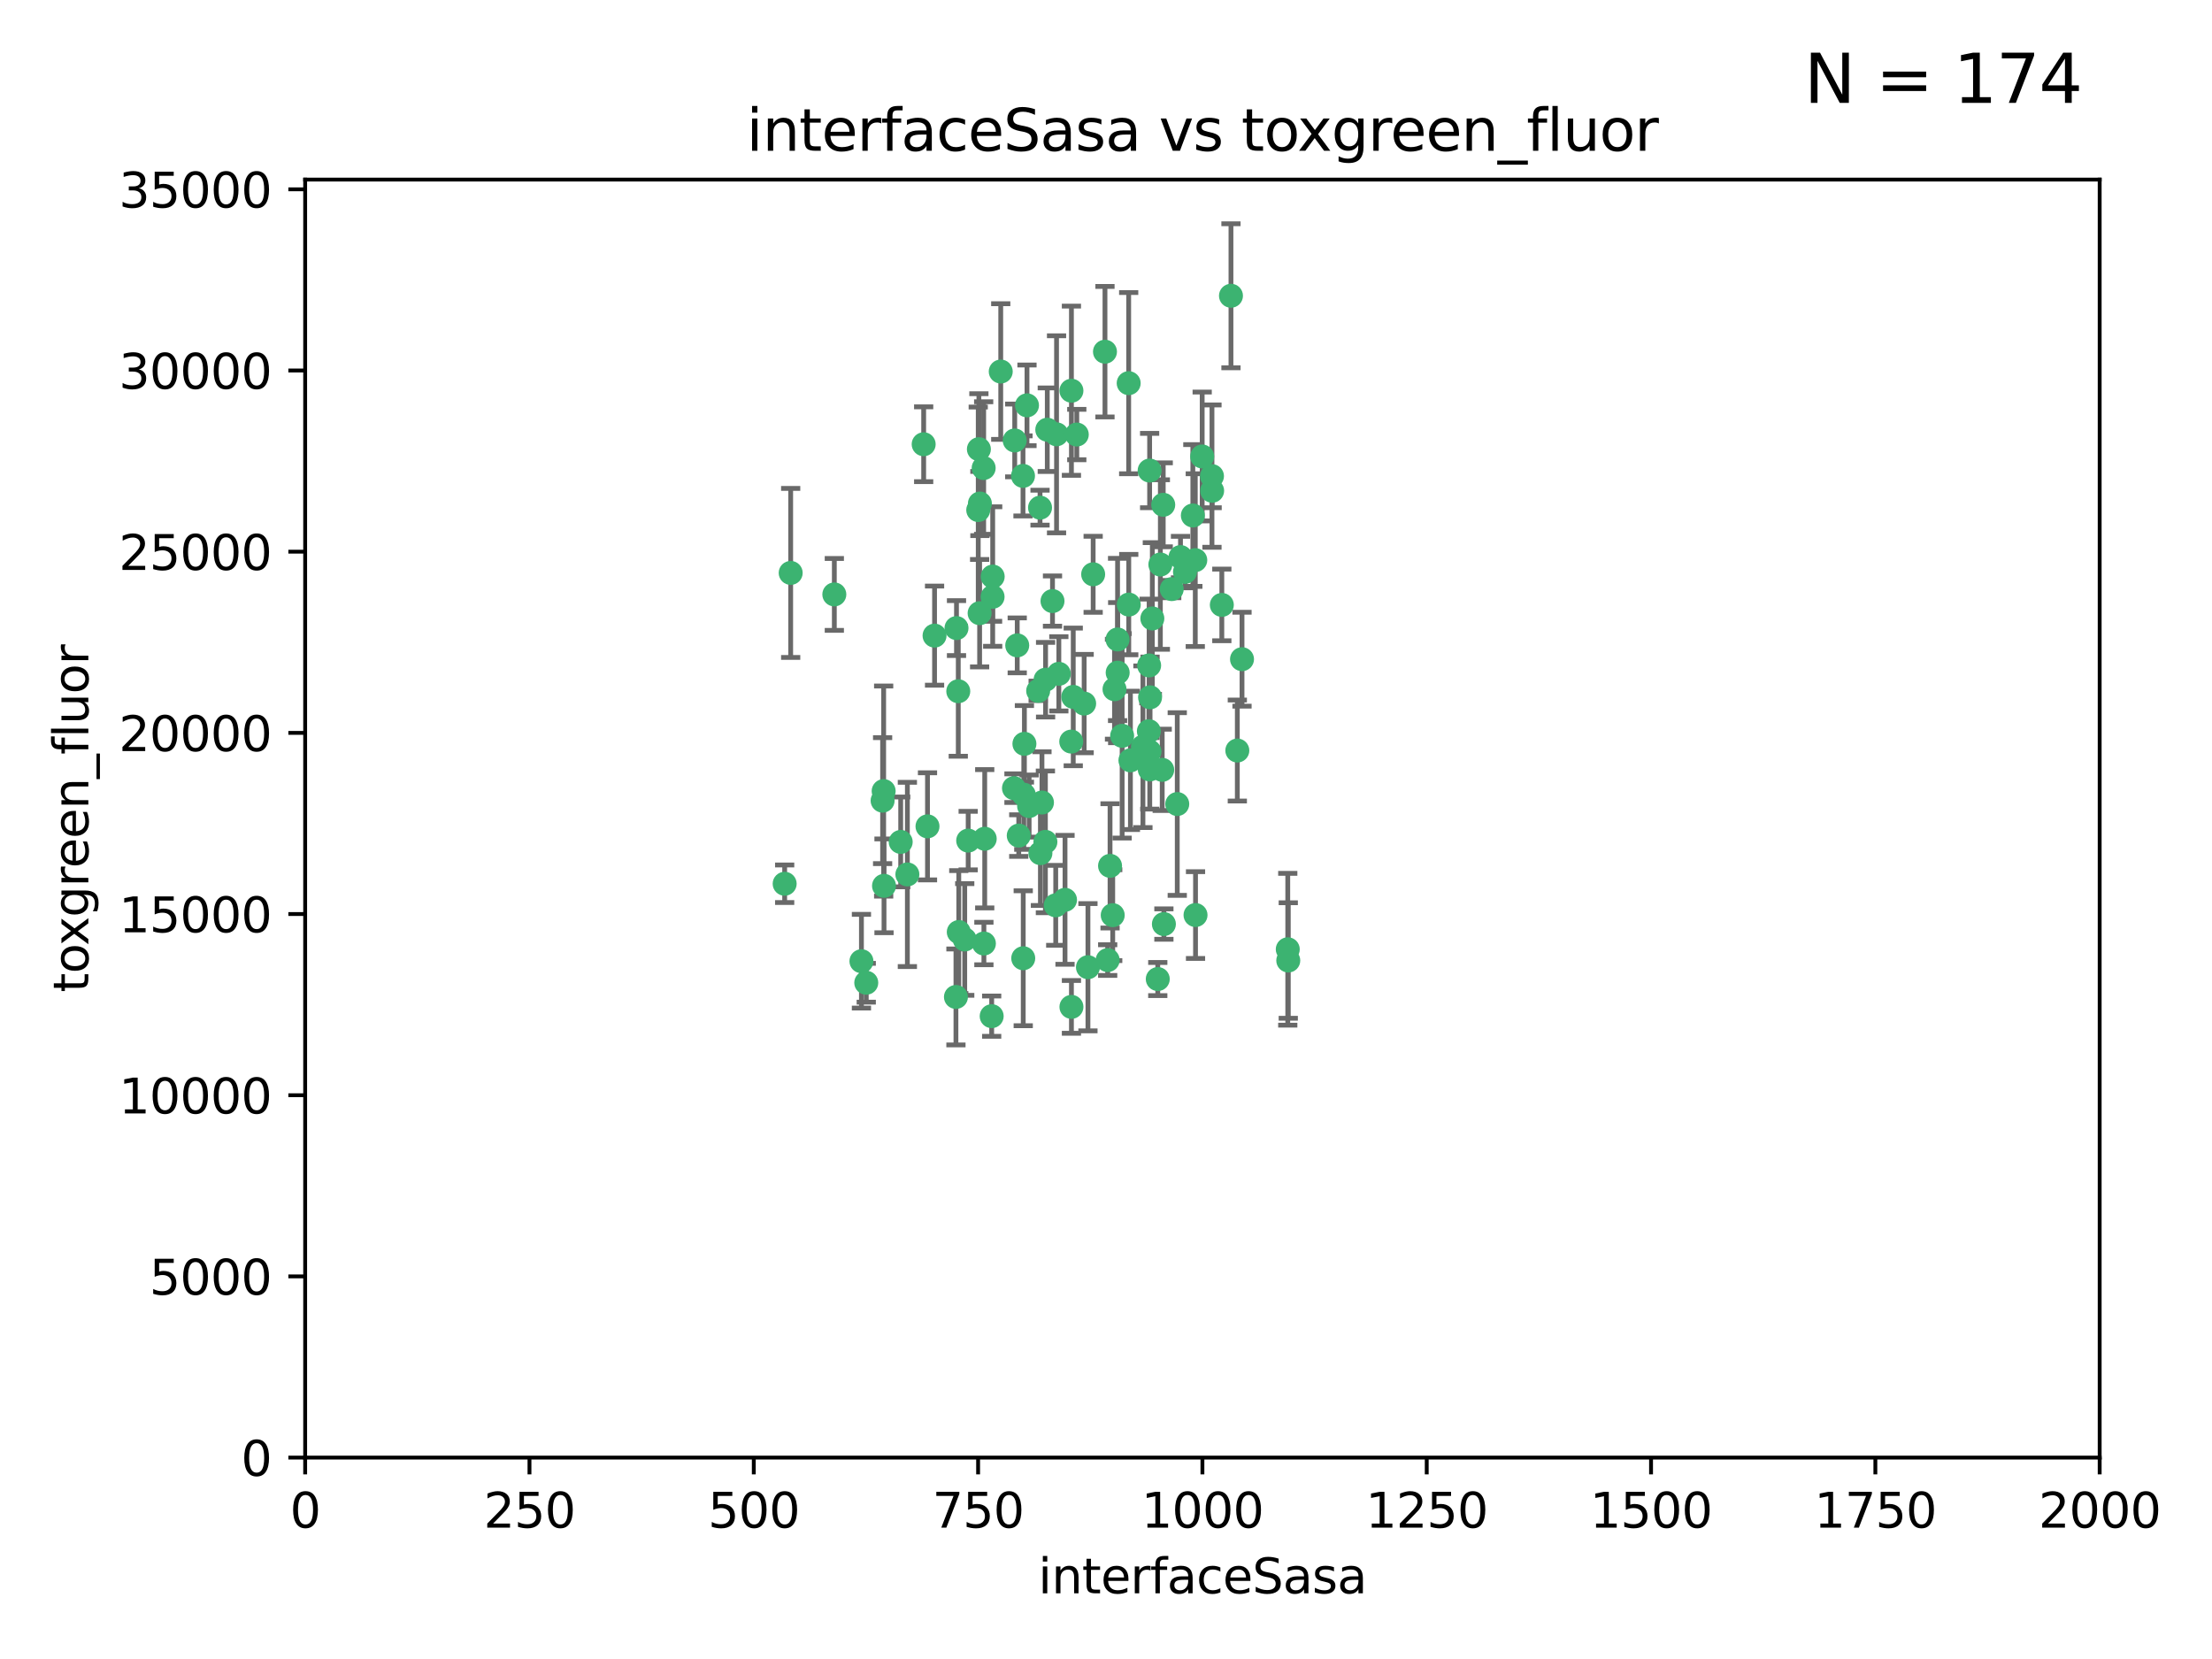<?xml version="1.0" encoding="utf-8" standalone="no"?>
<!DOCTYPE svg PUBLIC "-//W3C//DTD SVG 1.1//EN"
  "http://www.w3.org/Graphics/SVG/1.1/DTD/svg11.dtd">
<svg xmlns:xlink="http://www.w3.org/1999/xlink" width="460.8pt" height="345.6pt" viewBox="0 0 460.8 345.6" xmlns="http://www.w3.org/2000/svg" version="1.1">
 <defs>
  <style type="text/css">*{stroke-linejoin: round; stroke-linecap: butt}</style>
 </defs>
 <g id="figure_1">
  <g id="patch_1">
   <path d="M 0 345.6 
L 460.8 345.6 
L 460.8 0 
L 0 0 
z
" style="fill: #ffffff"/>
  </g>
  <g id="axes_1">
   <g id="patch_2">
    <path d="M 63.571 303.64 
L 437.4 303.64 
L 437.4 37.411 
L 63.571 37.411 
z
" style="fill: #ffffff"/>
   </g>
   <g id="PathCollection_1">
    <defs>
     <path id="mc03f15f53b" d="M 0 1.118 
C 0.297 1.118 0.581 1 0.791 0.791 
C 1 0.581 1.118 0.297 1.118 0 
C 1.118 -0.297 1 -0.581 0.791 -0.791 
C 0.581 -1 0.297 -1.118 0 -1.118 
C -0.297 -1.118 -0.581 -1 -0.791 -0.791 
C -1 -0.581 -1.118 -0.297 -1.118 0 
C -1.118 0.297 -1 0.581 -0.791 0.791 
C -0.581 1 -0.297 1.118 0 1.118 
z
" style="stroke: #3cb371"/>
    </defs>
    <g clip-path="url(#p89654897cb)">
     <use xlink:href="#mc03f15f53b" x="242.323" y="105.159" style="fill: #3cb371; stroke: #3cb371"/>
     <use xlink:href="#mc03f15f53b" x="248.998" y="116.686" style="fill: #3cb371; stroke: #3cb371"/>
     <use xlink:href="#mc03f15f53b" x="239.489" y="98.026" style="fill: #3cb371; stroke: #3cb371"/>
     <use xlink:href="#mc03f15f53b" x="250.437" y="95.094" style="fill: #3cb371; stroke: #3cb371"/>
     <use xlink:href="#mc03f15f53b" x="218.168" y="89.516" style="fill: #3cb371; stroke: #3cb371"/>
     <use xlink:href="#mc03f15f53b" x="245.919" y="116.045" style="fill: #3cb371; stroke: #3cb371"/>
     <use xlink:href="#mc03f15f53b" x="230.187" y="73.266" style="fill: #3cb371; stroke: #3cb371"/>
     <use xlink:href="#mc03f15f53b" x="240.054" y="128.839" style="fill: #3cb371; stroke: #3cb371"/>
     <use xlink:href="#mc03f15f53b" x="246.854" y="119.146" style="fill: #3cb371; stroke: #3cb371"/>
     <use xlink:href="#mc03f15f53b" x="231.8" y="190.648" style="fill: #3cb371; stroke: #3cb371"/>
     <use xlink:href="#mc03f15f53b" x="239.385" y="138.622" style="fill: #3cb371; stroke: #3cb371"/>
     <use xlink:href="#mc03f15f53b" x="223.198" y="81.394" style="fill: #3cb371; stroke: #3cb371"/>
     <use xlink:href="#mc03f15f53b" x="258.734" y="137.321" style="fill: #3cb371; stroke: #3cb371"/>
     <use xlink:href="#mc03f15f53b" x="233.762" y="153.285" style="fill: #3cb371; stroke: #3cb371"/>
     <use xlink:href="#mc03f15f53b" x="235.488" y="158.394" style="fill: #3cb371; stroke: #3cb371"/>
     <use xlink:href="#mc03f15f53b" x="211.385" y="91.754" style="fill: #3cb371; stroke: #3cb371"/>
     <use xlink:href="#mc03f15f53b" x="235.142" y="125.947" style="fill: #3cb371; stroke: #3cb371"/>
     <use xlink:href="#mc03f15f53b" x="220.097" y="90.475" style="fill: #3cb371; stroke: #3cb371"/>
     <use xlink:href="#mc03f15f53b" x="223.161" y="154.483" style="fill: #3cb371; stroke: #3cb371"/>
     <use xlink:href="#mc03f15f53b" x="248.491" y="107.386" style="fill: #3cb371; stroke: #3cb371"/>
     <use xlink:href="#mc03f15f53b" x="241.725" y="117.601" style="fill: #3cb371; stroke: #3cb371"/>
     <use xlink:href="#mc03f15f53b" x="225.848" y="146.564" style="fill: #3cb371; stroke: #3cb371"/>
     <use xlink:href="#mc03f15f53b" x="252.51" y="102.24" style="fill: #3cb371; stroke: #3cb371"/>
     <use xlink:href="#mc03f15f53b" x="227.725" y="119.635" style="fill: #3cb371; stroke: #3cb371"/>
     <use xlink:href="#mc03f15f53b" x="235.125" y="79.819" style="fill: #3cb371; stroke: #3cb371"/>
     <use xlink:href="#mc03f15f53b" x="206.772" y="124.329" style="fill: #3cb371; stroke: #3cb371"/>
     <use xlink:href="#mc03f15f53b" x="244.091" y="122.72" style="fill: #3cb371; stroke: #3cb371"/>
     <use xlink:href="#mc03f15f53b" x="241.185" y="203.953" style="fill: #3cb371; stroke: #3cb371"/>
     <use xlink:href="#mc03f15f53b" x="211.908" y="134.443" style="fill: #3cb371; stroke: #3cb371"/>
     <use xlink:href="#mc03f15f53b" x="213.404" y="154.954" style="fill: #3cb371; stroke: #3cb371"/>
     <use xlink:href="#mc03f15f53b" x="204.131" y="104.896" style="fill: #3cb371; stroke: #3cb371"/>
     <use xlink:href="#mc03f15f53b" x="239.465" y="156.559" style="fill: #3cb371; stroke: #3cb371"/>
     <use xlink:href="#mc03f15f53b" x="257.757" y="156.348" style="fill: #3cb371; stroke: #3cb371"/>
     <use xlink:href="#mc03f15f53b" x="216.658" y="105.756" style="fill: #3cb371; stroke: #3cb371"/>
     <use xlink:href="#mc03f15f53b" x="204.916" y="97.498" style="fill: #3cb371; stroke: #3cb371"/>
     <use xlink:href="#mc03f15f53b" x="192.417" y="92.545" style="fill: #3cb371; stroke: #3cb371"/>
     <use xlink:href="#mc03f15f53b" x="213.275" y="165.548" style="fill: #3cb371; stroke: #3cb371"/>
     <use xlink:href="#mc03f15f53b" x="216.269" y="143.916" style="fill: #3cb371; stroke: #3cb371"/>
     <use xlink:href="#mc03f15f53b" x="206.796" y="120.108" style="fill: #3cb371; stroke: #3cb371"/>
     <use xlink:href="#mc03f15f53b" x="206.585" y="211.686" style="fill: #3cb371; stroke: #3cb371"/>
     <use xlink:href="#mc03f15f53b" x="230.751" y="200.005" style="fill: #3cb371; stroke: #3cb371"/>
     <use xlink:href="#mc03f15f53b" x="199.256" y="130.84" style="fill: #3cb371; stroke: #3cb371"/>
     <use xlink:href="#mc03f15f53b" x="213.159" y="199.62" style="fill: #3cb371; stroke: #3cb371"/>
     <use xlink:href="#mc03f15f53b" x="217.777" y="175.376" style="fill: #3cb371; stroke: #3cb371"/>
     <use xlink:href="#mc03f15f53b" x="220.577" y="140.37" style="fill: #3cb371; stroke: #3cb371"/>
     <use xlink:href="#mc03f15f53b" x="217.06" y="167.179" style="fill: #3cb371; stroke: #3cb371"/>
     <use xlink:href="#mc03f15f53b" x="242.11" y="160.372" style="fill: #3cb371; stroke: #3cb371"/>
     <use xlink:href="#mc03f15f53b" x="223.577" y="145.178" style="fill: #3cb371; stroke: #3cb371"/>
     <use xlink:href="#mc03f15f53b" x="254.529" y="126.015" style="fill: #3cb371; stroke: #3cb371"/>
     <use xlink:href="#mc03f15f53b" x="214.383" y="167.916" style="fill: #3cb371; stroke: #3cb371"/>
     <use xlink:href="#mc03f15f53b" x="219.256" y="125.214" style="fill: #3cb371; stroke: #3cb371"/>
     <use xlink:href="#mc03f15f53b" x="208.473" y="77.397" style="fill: #3cb371; stroke: #3cb371"/>
     <use xlink:href="#mc03f15f53b" x="203.92" y="93.572" style="fill: #3cb371; stroke: #3cb371"/>
     <use xlink:href="#mc03f15f53b" x="239.332" y="152.32" style="fill: #3cb371; stroke: #3cb371"/>
     <use xlink:href="#mc03f15f53b" x="204.073" y="127.738" style="fill: #3cb371; stroke: #3cb371"/>
     <use xlink:href="#mc03f15f53b" x="239.579" y="145.262" style="fill: #3cb371; stroke: #3cb371"/>
     <use xlink:href="#mc03f15f53b" x="221.863" y="187.448" style="fill: #3cb371; stroke: #3cb371"/>
     <use xlink:href="#mc03f15f53b" x="232.833" y="140.122" style="fill: #3cb371; stroke: #3cb371"/>
     <use xlink:href="#mc03f15f53b" x="212.224" y="174.067" style="fill: #3cb371; stroke: #3cb371"/>
     <use xlink:href="#mc03f15f53b" x="252.476" y="99.184" style="fill: #3cb371; stroke: #3cb371"/>
     <use xlink:href="#mc03f15f53b" x="256.433" y="61.614" style="fill: #3cb371; stroke: #3cb371"/>
     <use xlink:href="#mc03f15f53b" x="223.2" y="209.753" style="fill: #3cb371; stroke: #3cb371"/>
     <use xlink:href="#mc03f15f53b" x="203.785" y="106.253" style="fill: #3cb371; stroke: #3cb371"/>
     <use xlink:href="#mc03f15f53b" x="219.927" y="188.597" style="fill: #3cb371; stroke: #3cb371"/>
     <use xlink:href="#mc03f15f53b" x="249.05" y="190.622" style="fill: #3cb371; stroke: #3cb371"/>
     <use xlink:href="#mc03f15f53b" x="213.94" y="84.44" style="fill: #3cb371; stroke: #3cb371"/>
     <use xlink:href="#mc03f15f53b" x="194.686" y="132.411" style="fill: #3cb371; stroke: #3cb371"/>
     <use xlink:href="#mc03f15f53b" x="183.864" y="166.79" style="fill: #3cb371; stroke: #3cb371"/>
     <use xlink:href="#mc03f15f53b" x="213.11" y="99.14" style="fill: #3cb371; stroke: #3cb371"/>
     <use xlink:href="#mc03f15f53b" x="180.458" y="204.723" style="fill: #3cb371; stroke: #3cb371"/>
     <use xlink:href="#mc03f15f53b" x="211.23" y="164.19" style="fill: #3cb371; stroke: #3cb371"/>
     <use xlink:href="#mc03f15f53b" x="238.093" y="155.561" style="fill: #3cb371; stroke: #3cb371"/>
     <use xlink:href="#mc03f15f53b" x="268.265" y="197.75" style="fill: #3cb371; stroke: #3cb371"/>
     <use xlink:href="#mc03f15f53b" x="199.626" y="143.999" style="fill: #3cb371; stroke: #3cb371"/>
     <use xlink:href="#mc03f15f53b" x="189.023" y="182.16" style="fill: #3cb371; stroke: #3cb371"/>
     <use xlink:href="#mc03f15f53b" x="193.215" y="172.143" style="fill: #3cb371; stroke: #3cb371"/>
     <use xlink:href="#mc03f15f53b" x="199.14" y="207.684" style="fill: #3cb371; stroke: #3cb371"/>
     <use xlink:href="#mc03f15f53b" x="232.811" y="133.213" style="fill: #3cb371; stroke: #3cb371"/>
     <use xlink:href="#mc03f15f53b" x="268.37" y="200.094" style="fill: #3cb371; stroke: #3cb371"/>
     <use xlink:href="#mc03f15f53b" x="224.314" y="90.523" style="fill: #3cb371; stroke: #3cb371"/>
     <use xlink:href="#mc03f15f53b" x="239.516" y="160.289" style="fill: #3cb371; stroke: #3cb371"/>
     <use xlink:href="#mc03f15f53b" x="204.964" y="196.552" style="fill: #3cb371; stroke: #3cb371"/>
     <use xlink:href="#mc03f15f53b" x="231.243" y="180.373" style="fill: #3cb371; stroke: #3cb371"/>
     <use xlink:href="#mc03f15f53b" x="164.714" y="119.349" style="fill: #3cb371; stroke: #3cb371"/>
     <use xlink:href="#mc03f15f53b" x="216.738" y="177.728" style="fill: #3cb371; stroke: #3cb371"/>
     <use xlink:href="#mc03f15f53b" x="200.972" y="195.709" style="fill: #3cb371; stroke: #3cb371"/>
     <use xlink:href="#mc03f15f53b" x="163.46" y="184.103" style="fill: #3cb371; stroke: #3cb371"/>
     <use xlink:href="#mc03f15f53b" x="205.136" y="174.728" style="fill: #3cb371; stroke: #3cb371"/>
     <use xlink:href="#mc03f15f53b" x="217.815" y="141.593" style="fill: #3cb371; stroke: #3cb371"/>
     <use xlink:href="#mc03f15f53b" x="201.69" y="175.112" style="fill: #3cb371; stroke: #3cb371"/>
     <use xlink:href="#mc03f15f53b" x="199.731" y="194.16" style="fill: #3cb371; stroke: #3cb371"/>
     <use xlink:href="#mc03f15f53b" x="242.461" y="192.502" style="fill: #3cb371; stroke: #3cb371"/>
     <use xlink:href="#mc03f15f53b" x="184.082" y="164.794" style="fill: #3cb371; stroke: #3cb371"/>
     <use xlink:href="#mc03f15f53b" x="232.174" y="143.576" style="fill: #3cb371; stroke: #3cb371"/>
     <use xlink:href="#mc03f15f53b" x="179.453" y="200.236" style="fill: #3cb371; stroke: #3cb371"/>
     <use xlink:href="#mc03f15f53b" x="245.245" y="167.495" style="fill: #3cb371; stroke: #3cb371"/>
     <use xlink:href="#mc03f15f53b" x="173.806" y="123.828" style="fill: #3cb371; stroke: #3cb371"/>
     <use xlink:href="#mc03f15f53b" x="226.639" y="201.488" style="fill: #3cb371; stroke: #3cb371"/>
     <use xlink:href="#mc03f15f53b" x="184.157" y="184.534" style="fill: #3cb371; stroke: #3cb371"/>
     <use xlink:href="#mc03f15f53b" x="187.632" y="175.388" style="fill: #3cb371; stroke: #3cb371"/>
    </g>
   </g>
   <g id="matplotlib.axis_1">
    <g id="xtick_1">
     <g id="line2d_1">
      <defs>
       <path id="m7660e5ae02" d="M 0 0 
L 0 3.5 
" style="stroke: #000000; stroke-width: 0.8"/>
      </defs>
      <g>
       <use xlink:href="#m7660e5ae02" x="63.571" y="303.64" style="stroke: #000000; stroke-width: 0.8"/>
      </g>
     </g>
     <g id="text_1">
      <!-- 0 -->
      <g transform="translate(60.39 318.238)scale(0.1 -0.1)">
       <defs>
        <path id="DejaVuSans-30" d="M 2034 4250 
Q 1547 4250 1301 3770 
Q 1056 3291 1056 2328 
Q 1056 1369 1301 889 
Q 1547 409 2034 409 
Q 2525 409 2770 889 
Q 3016 1369 3016 2328 
Q 3016 3291 2770 3770 
Q 2525 4250 2034 4250 
z
M 2034 4750 
Q 2819 4750 3233 4129 
Q 3647 3509 3647 2328 
Q 3647 1150 3233 529 
Q 2819 -91 2034 -91 
Q 1250 -91 836 529 
Q 422 1150 422 2328 
Q 422 3509 836 4129 
Q 1250 4750 2034 4750 
z
" transform="scale(0.016)"/>
       </defs>
       <use xlink:href="#DejaVuSans-30"/>
      </g>
     </g>
    </g>
    <g id="xtick_2">
     <g id="line2d_2">
      <g>
       <use xlink:href="#m7660e5ae02" x="110.3" y="303.64" style="stroke: #000000; stroke-width: 0.8"/>
      </g>
     </g>
     <g id="text_2">
      <!-- 250 -->
      <g transform="translate(100.756 318.238)scale(0.1 -0.1)">
       <defs>
        <path id="DejaVuSans-32" d="M 1228 531 
L 3431 531 
L 3431 0 
L 469 0 
L 469 531 
Q 828 903 1448 1529 
Q 2069 2156 2228 2338 
Q 2531 2678 2651 2914 
Q 2772 3150 2772 3378 
Q 2772 3750 2511 3984 
Q 2250 4219 1831 4219 
Q 1534 4219 1204 4116 
Q 875 4013 500 3803 
L 500 4441 
Q 881 4594 1212 4672 
Q 1544 4750 1819 4750 
Q 2544 4750 2975 4387 
Q 3406 4025 3406 3419 
Q 3406 3131 3298 2873 
Q 3191 2616 2906 2266 
Q 2828 2175 2409 1742 
Q 1991 1309 1228 531 
z
" transform="scale(0.016)"/>
        <path id="DejaVuSans-35" d="M 691 4666 
L 3169 4666 
L 3169 4134 
L 1269 4134 
L 1269 2991 
Q 1406 3038 1543 3061 
Q 1681 3084 1819 3084 
Q 2600 3084 3056 2656 
Q 3513 2228 3513 1497 
Q 3513 744 3044 326 
Q 2575 -91 1722 -91 
Q 1428 -91 1123 -41 
Q 819 9 494 109 
L 494 744 
Q 775 591 1075 516 
Q 1375 441 1709 441 
Q 2250 441 2565 725 
Q 2881 1009 2881 1497 
Q 2881 1984 2565 2268 
Q 2250 2553 1709 2553 
Q 1456 2553 1204 2497 
Q 953 2441 691 2322 
L 691 4666 
z
" transform="scale(0.016)"/>
       </defs>
       <use xlink:href="#DejaVuSans-32"/>
       <use xlink:href="#DejaVuSans-35" x="63.623"/>
       <use xlink:href="#DejaVuSans-30" x="127.246"/>
      </g>
     </g>
    </g>
    <g id="xtick_3">
     <g id="line2d_3">
      <g>
       <use xlink:href="#m7660e5ae02" x="157.028" y="303.64" style="stroke: #000000; stroke-width: 0.8"/>
      </g>
     </g>
     <g id="text_3">
      <!-- 500 -->
      <g transform="translate(147.485 318.238)scale(0.1 -0.1)">
       <use xlink:href="#DejaVuSans-35"/>
       <use xlink:href="#DejaVuSans-30" x="63.623"/>
       <use xlink:href="#DejaVuSans-30" x="127.246"/>
      </g>
     </g>
    </g>
    <g id="xtick_4">
     <g id="line2d_4">
      <g>
       <use xlink:href="#m7660e5ae02" x="203.757" y="303.64" style="stroke: #000000; stroke-width: 0.8"/>
      </g>
     </g>
     <g id="text_4">
      <!-- 750 -->
      <g transform="translate(194.213 318.238)scale(0.1 -0.1)">
       <defs>
        <path id="DejaVuSans-37" d="M 525 4666 
L 3525 4666 
L 3525 4397 
L 1831 0 
L 1172 0 
L 2766 4134 
L 525 4134 
L 525 4666 
z
" transform="scale(0.016)"/>
       </defs>
       <use xlink:href="#DejaVuSans-37"/>
       <use xlink:href="#DejaVuSans-35" x="63.623"/>
       <use xlink:href="#DejaVuSans-30" x="127.246"/>
      </g>
     </g>
    </g>
    <g id="xtick_5">
     <g id="line2d_5">
      <g>
       <use xlink:href="#m7660e5ae02" x="250.486" y="303.64" style="stroke: #000000; stroke-width: 0.8"/>
      </g>
     </g>
     <g id="text_5">
      <!-- 1000 -->
      <g transform="translate(237.761 318.238)scale(0.1 -0.1)">
       <defs>
        <path id="DejaVuSans-31" d="M 794 531 
L 1825 531 
L 1825 4091 
L 703 3866 
L 703 4441 
L 1819 4666 
L 2450 4666 
L 2450 531 
L 3481 531 
L 3481 0 
L 794 0 
L 794 531 
z
" transform="scale(0.016)"/>
       </defs>
       <use xlink:href="#DejaVuSans-31"/>
       <use xlink:href="#DejaVuSans-30" x="63.623"/>
       <use xlink:href="#DejaVuSans-30" x="127.246"/>
       <use xlink:href="#DejaVuSans-30" x="190.869"/>
      </g>
     </g>
    </g>
    <g id="xtick_6">
     <g id="line2d_6">
      <g>
       <use xlink:href="#m7660e5ae02" x="297.214" y="303.64" style="stroke: #000000; stroke-width: 0.8"/>
      </g>
     </g>
     <g id="text_6">
      <!-- 1250 -->
      <g transform="translate(284.489 318.238)scale(0.1 -0.1)">
       <use xlink:href="#DejaVuSans-31"/>
       <use xlink:href="#DejaVuSans-32" x="63.623"/>
       <use xlink:href="#DejaVuSans-35" x="127.246"/>
       <use xlink:href="#DejaVuSans-30" x="190.869"/>
      </g>
     </g>
    </g>
    <g id="xtick_7">
     <g id="line2d_7">
      <g>
       <use xlink:href="#m7660e5ae02" x="343.943" y="303.64" style="stroke: #000000; stroke-width: 0.8"/>
      </g>
     </g>
     <g id="text_7">
      <!-- 1500 -->
      <g transform="translate(331.218 318.238)scale(0.1 -0.1)">
       <use xlink:href="#DejaVuSans-31"/>
       <use xlink:href="#DejaVuSans-35" x="63.623"/>
       <use xlink:href="#DejaVuSans-30" x="127.246"/>
       <use xlink:href="#DejaVuSans-30" x="190.869"/>
      </g>
     </g>
    </g>
    <g id="xtick_8">
     <g id="line2d_8">
      <g>
       <use xlink:href="#m7660e5ae02" x="390.671" y="303.64" style="stroke: #000000; stroke-width: 0.8"/>
      </g>
     </g>
     <g id="text_8">
      <!-- 1750 -->
      <g transform="translate(377.946 318.238)scale(0.1 -0.1)">
       <use xlink:href="#DejaVuSans-31"/>
       <use xlink:href="#DejaVuSans-37" x="63.623"/>
       <use xlink:href="#DejaVuSans-35" x="127.246"/>
       <use xlink:href="#DejaVuSans-30" x="190.869"/>
      </g>
     </g>
    </g>
    <g id="xtick_9">
     <g id="line2d_9">
      <g>
       <use xlink:href="#m7660e5ae02" x="437.4" y="303.64" style="stroke: #000000; stroke-width: 0.8"/>
      </g>
     </g>
     <g id="text_9">
      <!-- 2000 -->
      <g transform="translate(424.675 318.238)scale(0.1 -0.1)">
       <use xlink:href="#DejaVuSans-32"/>
       <use xlink:href="#DejaVuSans-30" x="63.623"/>
       <use xlink:href="#DejaVuSans-30" x="127.246"/>
       <use xlink:href="#DejaVuSans-30" x="190.869"/>
      </g>
     </g>
    </g>
    <g id="text_10">
     <!-- interfaceSasa -->
     <g transform="translate(216.279 331.917)scale(0.1 -0.1)">
      <defs>
       <path id="DejaVuSans-69" d="M 603 3500 
L 1178 3500 
L 1178 0 
L 603 0 
L 603 3500 
z
M 603 4863 
L 1178 4863 
L 1178 4134 
L 603 4134 
L 603 4863 
z
" transform="scale(0.016)"/>
       <path id="DejaVuSans-6e" d="M 3513 2113 
L 3513 0 
L 2938 0 
L 2938 2094 
Q 2938 2591 2744 2837 
Q 2550 3084 2163 3084 
Q 1697 3084 1428 2787 
Q 1159 2491 1159 1978 
L 1159 0 
L 581 0 
L 581 3500 
L 1159 3500 
L 1159 2956 
Q 1366 3272 1645 3428 
Q 1925 3584 2291 3584 
Q 2894 3584 3203 3211 
Q 3513 2838 3513 2113 
z
" transform="scale(0.016)"/>
       <path id="DejaVuSans-74" d="M 1172 4494 
L 1172 3500 
L 2356 3500 
L 2356 3053 
L 1172 3053 
L 1172 1153 
Q 1172 725 1289 603 
Q 1406 481 1766 481 
L 2356 481 
L 2356 0 
L 1766 0 
Q 1100 0 847 248 
Q 594 497 594 1153 
L 594 3053 
L 172 3053 
L 172 3500 
L 594 3500 
L 594 4494 
L 1172 4494 
z
" transform="scale(0.016)"/>
       <path id="DejaVuSans-65" d="M 3597 1894 
L 3597 1613 
L 953 1613 
Q 991 1019 1311 708 
Q 1631 397 2203 397 
Q 2534 397 2845 478 
Q 3156 559 3463 722 
L 3463 178 
Q 3153 47 2828 -22 
Q 2503 -91 2169 -91 
Q 1331 -91 842 396 
Q 353 884 353 1716 
Q 353 2575 817 3079 
Q 1281 3584 2069 3584 
Q 2775 3584 3186 3129 
Q 3597 2675 3597 1894 
z
M 3022 2063 
Q 3016 2534 2758 2815 
Q 2500 3097 2075 3097 
Q 1594 3097 1305 2825 
Q 1016 2553 972 2059 
L 3022 2063 
z
" transform="scale(0.016)"/>
       <path id="DejaVuSans-72" d="M 2631 2963 
Q 2534 3019 2420 3045 
Q 2306 3072 2169 3072 
Q 1681 3072 1420 2755 
Q 1159 2438 1159 1844 
L 1159 0 
L 581 0 
L 581 3500 
L 1159 3500 
L 1159 2956 
Q 1341 3275 1631 3429 
Q 1922 3584 2338 3584 
Q 2397 3584 2469 3576 
Q 2541 3569 2628 3553 
L 2631 2963 
z
" transform="scale(0.016)"/>
       <path id="DejaVuSans-66" d="M 2375 4863 
L 2375 4384 
L 1825 4384 
Q 1516 4384 1395 4259 
Q 1275 4134 1275 3809 
L 1275 3500 
L 2222 3500 
L 2222 3053 
L 1275 3053 
L 1275 0 
L 697 0 
L 697 3053 
L 147 3053 
L 147 3500 
L 697 3500 
L 697 3744 
Q 697 4328 969 4595 
Q 1241 4863 1831 4863 
L 2375 4863 
z
" transform="scale(0.016)"/>
       <path id="DejaVuSans-61" d="M 2194 1759 
Q 1497 1759 1228 1600 
Q 959 1441 959 1056 
Q 959 750 1161 570 
Q 1363 391 1709 391 
Q 2188 391 2477 730 
Q 2766 1069 2766 1631 
L 2766 1759 
L 2194 1759 
z
M 3341 1997 
L 3341 0 
L 2766 0 
L 2766 531 
Q 2569 213 2275 61 
Q 1981 -91 1556 -91 
Q 1019 -91 701 211 
Q 384 513 384 1019 
Q 384 1609 779 1909 
Q 1175 2209 1959 2209 
L 2766 2209 
L 2766 2266 
Q 2766 2663 2505 2880 
Q 2244 3097 1772 3097 
Q 1472 3097 1187 3025 
Q 903 2953 641 2809 
L 641 3341 
Q 956 3463 1253 3523 
Q 1550 3584 1831 3584 
Q 2591 3584 2966 3190 
Q 3341 2797 3341 1997 
z
" transform="scale(0.016)"/>
       <path id="DejaVuSans-63" d="M 3122 3366 
L 3122 2828 
Q 2878 2963 2633 3030 
Q 2388 3097 2138 3097 
Q 1578 3097 1268 2742 
Q 959 2388 959 1747 
Q 959 1106 1268 751 
Q 1578 397 2138 397 
Q 2388 397 2633 464 
Q 2878 531 3122 666 
L 3122 134 
Q 2881 22 2623 -34 
Q 2366 -91 2075 -91 
Q 1284 -91 818 406 
Q 353 903 353 1747 
Q 353 2603 823 3093 
Q 1294 3584 2113 3584 
Q 2378 3584 2631 3529 
Q 2884 3475 3122 3366 
z
" transform="scale(0.016)"/>
       <path id="DejaVuSans-53" d="M 3425 4513 
L 3425 3897 
Q 3066 4069 2747 4153 
Q 2428 4238 2131 4238 
Q 1616 4238 1336 4038 
Q 1056 3838 1056 3469 
Q 1056 3159 1242 3001 
Q 1428 2844 1947 2747 
L 2328 2669 
Q 3034 2534 3370 2195 
Q 3706 1856 3706 1288 
Q 3706 609 3251 259 
Q 2797 -91 1919 -91 
Q 1588 -91 1214 -16 
Q 841 59 441 206 
L 441 856 
Q 825 641 1194 531 
Q 1563 422 1919 422 
Q 2459 422 2753 634 
Q 3047 847 3047 1241 
Q 3047 1584 2836 1778 
Q 2625 1972 2144 2069 
L 1759 2144 
Q 1053 2284 737 2584 
Q 422 2884 422 3419 
Q 422 4038 858 4394 
Q 1294 4750 2059 4750 
Q 2388 4750 2728 4690 
Q 3069 4631 3425 4513 
z
" transform="scale(0.016)"/>
       <path id="DejaVuSans-73" d="M 2834 3397 
L 2834 2853 
Q 2591 2978 2328 3040 
Q 2066 3103 1784 3103 
Q 1356 3103 1142 2972 
Q 928 2841 928 2578 
Q 928 2378 1081 2264 
Q 1234 2150 1697 2047 
L 1894 2003 
Q 2506 1872 2764 1633 
Q 3022 1394 3022 966 
Q 3022 478 2636 193 
Q 2250 -91 1575 -91 
Q 1294 -91 989 -36 
Q 684 19 347 128 
L 347 722 
Q 666 556 975 473 
Q 1284 391 1588 391 
Q 1994 391 2212 530 
Q 2431 669 2431 922 
Q 2431 1156 2273 1281 
Q 2116 1406 1581 1522 
L 1381 1569 
Q 847 1681 609 1914 
Q 372 2147 372 2553 
Q 372 3047 722 3315 
Q 1072 3584 1716 3584 
Q 2034 3584 2315 3537 
Q 2597 3491 2834 3397 
z
" transform="scale(0.016)"/>
      </defs>
      <use xlink:href="#DejaVuSans-69"/>
      <use xlink:href="#DejaVuSans-6e" x="27.783"/>
      <use xlink:href="#DejaVuSans-74" x="91.162"/>
      <use xlink:href="#DejaVuSans-65" x="130.371"/>
      <use xlink:href="#DejaVuSans-72" x="191.895"/>
      <use xlink:href="#DejaVuSans-66" x="233.008"/>
      <use xlink:href="#DejaVuSans-61" x="268.213"/>
      <use xlink:href="#DejaVuSans-63" x="329.492"/>
      <use xlink:href="#DejaVuSans-65" x="384.473"/>
      <use xlink:href="#DejaVuSans-53" x="445.996"/>
      <use xlink:href="#DejaVuSans-61" x="509.473"/>
      <use xlink:href="#DejaVuSans-73" x="570.752"/>
      <use xlink:href="#DejaVuSans-61" x="622.852"/>
     </g>
    </g>
   </g>
   <g id="matplotlib.axis_2">
    <g id="ytick_1">
     <g id="line2d_10">
      <defs>
       <path id="m0e62519805" d="M 0 0 
L -3.5 0 
" style="stroke: #000000; stroke-width: 0.8"/>
      </defs>
      <g>
       <use xlink:href="#m0e62519805" x="63.571" y="303.64" style="stroke: #000000; stroke-width: 0.8"/>
      </g>
     </g>
     <g id="text_11">
      <!-- 0 -->
      <g transform="translate(50.209 307.439)scale(0.1 -0.1)">
       <use xlink:href="#DejaVuSans-30"/>
      </g>
     </g>
    </g>
    <g id="ytick_2">
     <g id="line2d_11">
      <g>
       <use xlink:href="#m0e62519805" x="63.571" y="265.897" style="stroke: #000000; stroke-width: 0.8"/>
      </g>
     </g>
     <g id="text_12">
      <!-- 5000 -->
      <g transform="translate(31.121 269.696)scale(0.1 -0.1)">
       <use xlink:href="#DejaVuSans-35"/>
       <use xlink:href="#DejaVuSans-30" x="63.623"/>
       <use xlink:href="#DejaVuSans-30" x="127.246"/>
       <use xlink:href="#DejaVuSans-30" x="190.869"/>
      </g>
     </g>
    </g>
    <g id="ytick_3">
     <g id="line2d_12">
      <g>
       <use xlink:href="#m0e62519805" x="63.571" y="228.154" style="stroke: #000000; stroke-width: 0.8"/>
      </g>
     </g>
     <g id="text_13">
      <!-- 10000 -->
      <g transform="translate(24.759 231.953)scale(0.1 -0.1)">
       <use xlink:href="#DejaVuSans-31"/>
       <use xlink:href="#DejaVuSans-30" x="63.623"/>
       <use xlink:href="#DejaVuSans-30" x="127.246"/>
       <use xlink:href="#DejaVuSans-30" x="190.869"/>
       <use xlink:href="#DejaVuSans-30" x="254.492"/>
      </g>
     </g>
    </g>
    <g id="ytick_4">
     <g id="line2d_13">
      <g>
       <use xlink:href="#m0e62519805" x="63.571" y="190.411" style="stroke: #000000; stroke-width: 0.8"/>
      </g>
     </g>
     <g id="text_14">
      <!-- 15000 -->
      <g transform="translate(24.759 194.21)scale(0.1 -0.1)">
       <use xlink:href="#DejaVuSans-31"/>
       <use xlink:href="#DejaVuSans-35" x="63.623"/>
       <use xlink:href="#DejaVuSans-30" x="127.246"/>
       <use xlink:href="#DejaVuSans-30" x="190.869"/>
       <use xlink:href="#DejaVuSans-30" x="254.492"/>
      </g>
     </g>
    </g>
    <g id="ytick_5">
     <g id="line2d_14">
      <g>
       <use xlink:href="#m0e62519805" x="63.571" y="152.668" style="stroke: #000000; stroke-width: 0.8"/>
      </g>
     </g>
     <g id="text_15">
      <!-- 20000 -->
      <g transform="translate(24.759 156.467)scale(0.1 -0.1)">
       <use xlink:href="#DejaVuSans-32"/>
       <use xlink:href="#DejaVuSans-30" x="63.623"/>
       <use xlink:href="#DejaVuSans-30" x="127.246"/>
       <use xlink:href="#DejaVuSans-30" x="190.869"/>
       <use xlink:href="#DejaVuSans-30" x="254.492"/>
      </g>
     </g>
    </g>
    <g id="ytick_6">
     <g id="line2d_15">
      <g>
       <use xlink:href="#m0e62519805" x="63.571" y="114.925" style="stroke: #000000; stroke-width: 0.8"/>
      </g>
     </g>
     <g id="text_16">
      <!-- 25000 -->
      <g transform="translate(24.759 118.724)scale(0.1 -0.1)">
       <use xlink:href="#DejaVuSans-32"/>
       <use xlink:href="#DejaVuSans-35" x="63.623"/>
       <use xlink:href="#DejaVuSans-30" x="127.246"/>
       <use xlink:href="#DejaVuSans-30" x="190.869"/>
       <use xlink:href="#DejaVuSans-30" x="254.492"/>
      </g>
     </g>
    </g>
    <g id="ytick_7">
     <g id="line2d_16">
      <g>
       <use xlink:href="#m0e62519805" x="63.571" y="77.181" style="stroke: #000000; stroke-width: 0.8"/>
      </g>
     </g>
     <g id="text_17">
      <!-- 30000 -->
      <g transform="translate(24.759 80.981)scale(0.1 -0.1)">
       <defs>
        <path id="DejaVuSans-33" d="M 2597 2516 
Q 3050 2419 3304 2112 
Q 3559 1806 3559 1356 
Q 3559 666 3084 287 
Q 2609 -91 1734 -91 
Q 1441 -91 1130 -33 
Q 819 25 488 141 
L 488 750 
Q 750 597 1062 519 
Q 1375 441 1716 441 
Q 2309 441 2620 675 
Q 2931 909 2931 1356 
Q 2931 1769 2642 2001 
Q 2353 2234 1838 2234 
L 1294 2234 
L 1294 2753 
L 1863 2753 
Q 2328 2753 2575 2939 
Q 2822 3125 2822 3475 
Q 2822 3834 2567 4026 
Q 2313 4219 1838 4219 
Q 1578 4219 1281 4162 
Q 984 4106 628 3988 
L 628 4550 
Q 988 4650 1302 4700 
Q 1616 4750 1894 4750 
Q 2613 4750 3031 4423 
Q 3450 4097 3450 3541 
Q 3450 3153 3228 2886 
Q 3006 2619 2597 2516 
z
" transform="scale(0.016)"/>
       </defs>
       <use xlink:href="#DejaVuSans-33"/>
       <use xlink:href="#DejaVuSans-30" x="63.623"/>
       <use xlink:href="#DejaVuSans-30" x="127.246"/>
       <use xlink:href="#DejaVuSans-30" x="190.869"/>
       <use xlink:href="#DejaVuSans-30" x="254.492"/>
      </g>
     </g>
    </g>
    <g id="ytick_8">
     <g id="line2d_17">
      <g>
       <use xlink:href="#m0e62519805" x="63.571" y="39.438" style="stroke: #000000; stroke-width: 0.8"/>
      </g>
     </g>
     <g id="text_18">
      <!-- 35000 -->
      <g transform="translate(24.759 43.238)scale(0.1 -0.1)">
       <use xlink:href="#DejaVuSans-33"/>
       <use xlink:href="#DejaVuSans-35" x="63.623"/>
       <use xlink:href="#DejaVuSans-30" x="127.246"/>
       <use xlink:href="#DejaVuSans-30" x="190.869"/>
       <use xlink:href="#DejaVuSans-30" x="254.492"/>
      </g>
     </g>
    </g>
    <g id="text_19">
     <!-- toxgreen_fluor -->
     <g transform="translate(18.401 206.72)rotate(-90)scale(0.1 -0.1)">
      <defs>
       <path id="DejaVuSans-6f" d="M 1959 3097 
Q 1497 3097 1228 2736 
Q 959 2375 959 1747 
Q 959 1119 1226 758 
Q 1494 397 1959 397 
Q 2419 397 2687 759 
Q 2956 1122 2956 1747 
Q 2956 2369 2687 2733 
Q 2419 3097 1959 3097 
z
M 1959 3584 
Q 2709 3584 3137 3096 
Q 3566 2609 3566 1747 
Q 3566 888 3137 398 
Q 2709 -91 1959 -91 
Q 1206 -91 779 398 
Q 353 888 353 1747 
Q 353 2609 779 3096 
Q 1206 3584 1959 3584 
z
" transform="scale(0.016)"/>
       <path id="DejaVuSans-78" d="M 3513 3500 
L 2247 1797 
L 3578 0 
L 2900 0 
L 1881 1375 
L 863 0 
L 184 0 
L 1544 1831 
L 300 3500 
L 978 3500 
L 1906 2253 
L 2834 3500 
L 3513 3500 
z
" transform="scale(0.016)"/>
       <path id="DejaVuSans-67" d="M 2906 1791 
Q 2906 2416 2648 2759 
Q 2391 3103 1925 3103 
Q 1463 3103 1205 2759 
Q 947 2416 947 1791 
Q 947 1169 1205 825 
Q 1463 481 1925 481 
Q 2391 481 2648 825 
Q 2906 1169 2906 1791 
z
M 3481 434 
Q 3481 -459 3084 -895 
Q 2688 -1331 1869 -1331 
Q 1566 -1331 1297 -1286 
Q 1028 -1241 775 -1147 
L 775 -588 
Q 1028 -725 1275 -790 
Q 1522 -856 1778 -856 
Q 2344 -856 2625 -561 
Q 2906 -266 2906 331 
L 2906 616 
Q 2728 306 2450 153 
Q 2172 0 1784 0 
Q 1141 0 747 490 
Q 353 981 353 1791 
Q 353 2603 747 3093 
Q 1141 3584 1784 3584 
Q 2172 3584 2450 3431 
Q 2728 3278 2906 2969 
L 2906 3500 
L 3481 3500 
L 3481 434 
z
" transform="scale(0.016)"/>
       <path id="DejaVuSans-5f" d="M 3263 -1063 
L 3263 -1509 
L -63 -1509 
L -63 -1063 
L 3263 -1063 
z
" transform="scale(0.016)"/>
       <path id="DejaVuSans-6c" d="M 603 4863 
L 1178 4863 
L 1178 0 
L 603 0 
L 603 4863 
z
" transform="scale(0.016)"/>
       <path id="DejaVuSans-75" d="M 544 1381 
L 544 3500 
L 1119 3500 
L 1119 1403 
Q 1119 906 1312 657 
Q 1506 409 1894 409 
Q 2359 409 2629 706 
Q 2900 1003 2900 1516 
L 2900 3500 
L 3475 3500 
L 3475 0 
L 2900 0 
L 2900 538 
Q 2691 219 2414 64 
Q 2138 -91 1772 -91 
Q 1169 -91 856 284 
Q 544 659 544 1381 
z
M 1991 3584 
L 1991 3584 
z
" transform="scale(0.016)"/>
      </defs>
      <use xlink:href="#DejaVuSans-74"/>
      <use xlink:href="#DejaVuSans-6f" x="39.209"/>
      <use xlink:href="#DejaVuSans-78" x="97.266"/>
      <use xlink:href="#DejaVuSans-67" x="156.445"/>
      <use xlink:href="#DejaVuSans-72" x="219.922"/>
      <use xlink:href="#DejaVuSans-65" x="258.785"/>
      <use xlink:href="#DejaVuSans-65" x="320.309"/>
      <use xlink:href="#DejaVuSans-6e" x="381.832"/>
      <use xlink:href="#DejaVuSans-5f" x="445.211"/>
      <use xlink:href="#DejaVuSans-66" x="495.211"/>
      <use xlink:href="#DejaVuSans-6c" x="530.416"/>
      <use xlink:href="#DejaVuSans-75" x="558.199"/>
      <use xlink:href="#DejaVuSans-6f" x="621.578"/>
      <use xlink:href="#DejaVuSans-72" x="682.76"/>
     </g>
    </g>
   </g>
   <g id="LineCollection_1">
    <path d="M 242.323 113.901 
L 242.323 96.418 
" clip-path="url(#p89654897cb)" style="fill: none; stroke: #696969"/>
    <path d="M 248.998 134.682 
L 248.998 98.689 
" clip-path="url(#p89654897cb)" style="fill: none; stroke: #696969"/>
    <path d="M 239.489 105.772 
L 239.489 90.281 
" clip-path="url(#p89654897cb)" style="fill: none; stroke: #696969"/>
    <path d="M 250.437 108.514 
L 250.437 81.675 
" clip-path="url(#p89654897cb)" style="fill: none; stroke: #696969"/>
    <path d="M 218.168 98.217 
L 218.168 80.815 
" clip-path="url(#p89654897cb)" style="fill: none; stroke: #696969"/>
    <path d="M 245.919 120.361 
L 245.919 111.729 
" clip-path="url(#p89654897cb)" style="fill: none; stroke: #696969"/>
    <path d="M 230.187 86.861 
L 230.187 59.671 
" clip-path="url(#p89654897cb)" style="fill: none; stroke: #696969"/>
    <path d="M 240.054 144.637 
L 240.054 113.041 
" clip-path="url(#p89654897cb)" style="fill: none; stroke: #696969"/>
    <path d="M 246.854 122.449 
L 246.854 115.842 
" clip-path="url(#p89654897cb)" style="fill: none; stroke: #696969"/>
    <path d="M 231.8 200.118 
L 231.8 181.177 
" clip-path="url(#p89654897cb)" style="fill: none; stroke: #696969"/>
    <path d="M 239.385 152.437 
L 239.385 124.806 
" clip-path="url(#p89654897cb)" style="fill: none; stroke: #696969"/>
    <path d="M 223.198 99.017 
L 223.198 63.771 
" clip-path="url(#p89654897cb)" style="fill: none; stroke: #696969"/>
    <path d="M 258.734 147.102 
L 258.734 127.541 
" clip-path="url(#p89654897cb)" style="fill: none; stroke: #696969"/>
    <path d="M 233.762 174.582 
L 233.762 131.988 
" clip-path="url(#p89654897cb)" style="fill: none; stroke: #696969"/>
    <path d="M 235.488 172.807 
L 235.488 143.981 
" clip-path="url(#p89654897cb)" style="fill: none; stroke: #696969"/>
    <path d="M 211.385 99.334 
L 211.385 84.174 
" clip-path="url(#p89654897cb)" style="fill: none; stroke: #696969"/>
    <path d="M 235.142 136.397 
L 235.142 115.497 
" clip-path="url(#p89654897cb)" style="fill: none; stroke: #696969"/>
    <path d="M 220.097 111.003 
L 220.097 69.947 
" clip-path="url(#p89654897cb)" style="fill: none; stroke: #696969"/>
    <path d="M 223.161 155.048 
L 223.161 153.918 
" clip-path="url(#p89654897cb)" style="fill: none; stroke: #696969"/>
    <path d="M 248.491 122.155 
L 248.491 92.617 
" clip-path="url(#p89654897cb)" style="fill: none; stroke: #696969"/>
    <path d="M 241.725 135.26 
L 241.725 99.941 
" clip-path="url(#p89654897cb)" style="fill: none; stroke: #696969"/>
    <path d="M 225.848 156.807 
L 225.848 136.321 
" clip-path="url(#p89654897cb)" style="fill: none; stroke: #696969"/>
    <path d="M 252.51 105.772 
L 252.51 98.709 
" clip-path="url(#p89654897cb)" style="fill: none; stroke: #696969"/>
    <path d="M 227.725 127.554 
L 227.725 111.717 
" clip-path="url(#p89654897cb)" style="fill: none; stroke: #696969"/>
    <path d="M 235.125 98.693 
L 235.125 60.945 
" clip-path="url(#p89654897cb)" style="fill: none; stroke: #696969"/>
    <path d="M 206.772 129.426 
L 206.772 119.231 
" clip-path="url(#p89654897cb)" style="fill: none; stroke: #696969"/>
    <path d="M 244.091 124.514 
L 244.091 120.926 
" clip-path="url(#p89654897cb)" style="fill: none; stroke: #696969"/>
    <path d="M 241.185 207.405 
L 241.185 200.501 
" clip-path="url(#p89654897cb)" style="fill: none; stroke: #696969"/>
    <path d="M 211.908 140.163 
L 211.908 128.724 
" clip-path="url(#p89654897cb)" style="fill: none; stroke: #696969"/>
    <path d="M 213.404 162.929 
L 213.404 146.979 
" clip-path="url(#p89654897cb)" style="fill: none; stroke: #696969"/>
    <path d="M 204.131 111.578 
L 204.131 98.214 
" clip-path="url(#p89654897cb)" style="fill: none; stroke: #696969"/>
    <path d="M 239.465 160.147 
L 239.465 152.97 
" clip-path="url(#p89654897cb)" style="fill: none; stroke: #696969"/>
    <path d="M 257.757 166.868 
L 257.757 145.829 
" clip-path="url(#p89654897cb)" style="fill: none; stroke: #696969"/>
    <path d="M 216.658 109.392 
L 216.658 102.12 
" clip-path="url(#p89654897cb)" style="fill: none; stroke: #696969"/>
    <path d="M 204.916 111.302 
L 204.916 83.693 
" clip-path="url(#p89654897cb)" style="fill: none; stroke: #696969"/>
    <path d="M 192.417 100.341 
L 192.417 84.749 
" clip-path="url(#p89654897cb)" style="fill: none; stroke: #696969"/>
    <path d="M 213.275 176.939 
L 213.275 154.157 
" clip-path="url(#p89654897cb)" style="fill: none; stroke: #696969"/>
    <path d="M 216.269 145.941 
L 216.269 141.891 
" clip-path="url(#p89654897cb)" style="fill: none; stroke: #696969"/>
    <path d="M 206.796 134.641 
L 206.796 105.576 
" clip-path="url(#p89654897cb)" style="fill: none; stroke: #696969"/>
    <path d="M 206.585 215.883 
L 206.585 207.488 
" clip-path="url(#p89654897cb)" style="fill: none; stroke: #696969"/>
    <path d="M 230.751 203.204 
L 230.751 196.806 
" clip-path="url(#p89654897cb)" style="fill: none; stroke: #696969"/>
    <path d="M 199.256 136.561 
L 199.256 125.12 
" clip-path="url(#p89654897cb)" style="fill: none; stroke: #696969"/>
    <path d="M 213.159 213.675 
L 213.159 185.565 
" clip-path="url(#p89654897cb)" style="fill: none; stroke: #696969"/>
    <path d="M 217.777 190.142 
L 217.777 160.609 
" clip-path="url(#p89654897cb)" style="fill: none; stroke: #696969"/>
    <path d="M 220.577 148.106 
L 220.577 132.634 
" clip-path="url(#p89654897cb)" style="fill: none; stroke: #696969"/>
    <path d="M 217.06 177.756 
L 217.06 156.602 
" clip-path="url(#p89654897cb)" style="fill: none; stroke: #696969"/>
    <path d="M 242.11 168.839 
L 242.11 151.905 
" clip-path="url(#p89654897cb)" style="fill: none; stroke: #696969"/>
    <path d="M 223.577 159.513 
L 223.577 130.843 
" clip-path="url(#p89654897cb)" style="fill: none; stroke: #696969"/>
    <path d="M 254.529 133.474 
L 254.529 118.555 
" clip-path="url(#p89654897cb)" style="fill: none; stroke: #696969"/>
    <path d="M 214.383 174.389 
L 214.383 161.444 
" clip-path="url(#p89654897cb)" style="fill: none; stroke: #696969"/>
    <path d="M 219.256 130.449 
L 219.256 119.979 
" clip-path="url(#p89654897cb)" style="fill: none; stroke: #696969"/>
    <path d="M 208.473 91.524 
L 208.473 63.27 
" clip-path="url(#p89654897cb)" style="fill: none; stroke: #696969"/>
    <path d="M 203.92 105.129 
L 203.92 82.016 
" clip-path="url(#p89654897cb)" style="fill: none; stroke: #696969"/>
    <path d="M 239.332 158.197 
L 239.332 146.442 
" clip-path="url(#p89654897cb)" style="fill: none; stroke: #696969"/>
    <path d="M 204.073 138.926 
L 204.073 116.549 
" clip-path="url(#p89654897cb)" style="fill: none; stroke: #696969"/>
    <path d="M 239.579 153.647 
L 239.579 136.877 
" clip-path="url(#p89654897cb)" style="fill: none; stroke: #696969"/>
    <path d="M 221.863 200.874 
L 221.863 174.022 
" clip-path="url(#p89654897cb)" style="fill: none; stroke: #696969"/>
    <path d="M 232.833 154.719 
L 232.833 125.526 
" clip-path="url(#p89654897cb)" style="fill: none; stroke: #696969"/>
    <path d="M 212.224 178.401 
L 212.224 169.733 
" clip-path="url(#p89654897cb)" style="fill: none; stroke: #696969"/>
    <path d="M 252.476 114.01 
L 252.476 84.357 
" clip-path="url(#p89654897cb)" style="fill: none; stroke: #696969"/>
    <path d="M 256.433 76.614 
L 256.433 46.614 
" clip-path="url(#p89654897cb)" style="fill: none; stroke: #696969"/>
    <path d="M 223.2 215.247 
L 223.2 204.259 
" clip-path="url(#p89654897cb)" style="fill: none; stroke: #696969"/>
    <path d="M 203.785 127.715 
L 203.785 84.791 
" clip-path="url(#p89654897cb)" style="fill: none; stroke: #696969"/>
    <path d="M 219.927 196.924 
L 219.927 180.269 
" clip-path="url(#p89654897cb)" style="fill: none; stroke: #696969"/>
    <path d="M 249.05 199.661 
L 249.05 181.584 
" clip-path="url(#p89654897cb)" style="fill: none; stroke: #696969"/>
    <path d="M 213.94 92.843 
L 213.94 76.037 
" clip-path="url(#p89654897cb)" style="fill: none; stroke: #696969"/>
    <path d="M 194.686 142.738 
L 194.686 122.084 
" clip-path="url(#p89654897cb)" style="fill: none; stroke: #696969"/>
    <path d="M 183.864 179.908 
L 183.864 153.671 
" clip-path="url(#p89654897cb)" style="fill: none; stroke: #696969"/>
    <path d="M 213.11 107.483 
L 213.11 90.798 
" clip-path="url(#p89654897cb)" style="fill: none; stroke: #696969"/>
    <path d="M 180.458 208.763 
L 180.458 200.682 
" clip-path="url(#p89654897cb)" style="fill: none; stroke: #696969"/>
    <path d="M 211.23 167.175 
L 211.23 161.206 
" clip-path="url(#p89654897cb)" style="fill: none; stroke: #696969"/>
    <path d="M 238.093 172.398 
L 238.093 138.724 
" clip-path="url(#p89654897cb)" style="fill: none; stroke: #696969"/>
    <path d="M 268.265 213.563 
L 268.265 181.937 
" clip-path="url(#p89654897cb)" style="fill: none; stroke: #696969"/>
    <path d="M 199.626 157.537 
L 199.626 130.461 
" clip-path="url(#p89654897cb)" style="fill: none; stroke: #696969"/>
    <path d="M 189.023 201.352 
L 189.023 162.968 
" clip-path="url(#p89654897cb)" style="fill: none; stroke: #696969"/>
    <path d="M 193.215 183.299 
L 193.215 160.986 
" clip-path="url(#p89654897cb)" style="fill: none; stroke: #696969"/>
    <path d="M 199.14 217.677 
L 199.14 197.69 
" clip-path="url(#p89654897cb)" style="fill: none; stroke: #696969"/>
    <path d="M 232.811 150.11 
L 232.811 116.316 
" clip-path="url(#p89654897cb)" style="fill: none; stroke: #696969"/>
    <path d="M 268.37 212.125 
L 268.37 188.064 
" clip-path="url(#p89654897cb)" style="fill: none; stroke: #696969"/>
    <path d="M 224.314 95.772 
L 224.314 85.274 
" clip-path="url(#p89654897cb)" style="fill: none; stroke: #696969"/>
    <path d="M 239.516 168.551 
L 239.516 152.026 
" clip-path="url(#p89654897cb)" style="fill: none; stroke: #696969"/>
    <path d="M 204.964 200.974 
L 204.964 192.13 
" clip-path="url(#p89654897cb)" style="fill: none; stroke: #696969"/>
    <path d="M 231.243 193.32 
L 231.243 167.427 
" clip-path="url(#p89654897cb)" style="fill: none; stroke: #696969"/>
    <path d="M 164.714 136.952 
L 164.714 101.746 
" clip-path="url(#p89654897cb)" style="fill: none; stroke: #696969"/>
    <path d="M 216.738 188.626 
L 216.738 166.829 
" clip-path="url(#p89654897cb)" style="fill: none; stroke: #696969"/>
    <path d="M 200.972 207.343 
L 200.972 184.076 
" clip-path="url(#p89654897cb)" style="fill: none; stroke: #696969"/>
    <path d="M 163.46 188.013 
L 163.46 180.192 
" clip-path="url(#p89654897cb)" style="fill: none; stroke: #696969"/>
    <path d="M 205.136 189.135 
L 205.136 160.322 
" clip-path="url(#p89654897cb)" style="fill: none; stroke: #696969"/>
    <path d="M 217.815 149.363 
L 217.815 133.823 
" clip-path="url(#p89654897cb)" style="fill: none; stroke: #696969"/>
    <path d="M 201.69 181.212 
L 201.69 169.013 
" clip-path="url(#p89654897cb)" style="fill: none; stroke: #696969"/>
    <path d="M 199.731 206.958 
L 199.731 181.362 
" clip-path="url(#p89654897cb)" style="fill: none; stroke: #696969"/>
    <path d="M 242.461 195.669 
L 242.461 189.335 
" clip-path="url(#p89654897cb)" style="fill: none; stroke: #696969"/>
    <path d="M 184.082 186.68 
L 184.082 142.908 
" clip-path="url(#p89654897cb)" style="fill: none; stroke: #696969"/>
    <path d="M 232.174 153.98 
L 232.174 133.171 
" clip-path="url(#p89654897cb)" style="fill: none; stroke: #696969"/>
    <path d="M 179.453 209.997 
L 179.453 190.475 
" clip-path="url(#p89654897cb)" style="fill: none; stroke: #696969"/>
    <path d="M 245.245 186.519 
L 245.245 148.47 
" clip-path="url(#p89654897cb)" style="fill: none; stroke: #696969"/>
    <path d="M 173.806 131.314 
L 173.806 116.343 
" clip-path="url(#p89654897cb)" style="fill: none; stroke: #696969"/>
    <path d="M 226.639 214.744 
L 226.639 188.233 
" clip-path="url(#p89654897cb)" style="fill: none; stroke: #696969"/>
    <path d="M 184.157 194.3 
L 184.157 174.769 
" clip-path="url(#p89654897cb)" style="fill: none; stroke: #696969"/>
    <path d="M 187.632 184.744 
L 187.632 166.033 
" clip-path="url(#p89654897cb)" style="fill: none; stroke: #696969"/>
   </g>
   <g id="line2d_18">
    <defs>
     <path id="m6be12f385b" d="M 2 0 
L -2 -0 
" style="stroke: #696969"/>
    </defs>
    <g clip-path="url(#p89654897cb)">
     <use xlink:href="#m6be12f385b" x="242.323" y="113.901" style="fill: #696969; stroke: #696969"/>
     <use xlink:href="#m6be12f385b" x="248.998" y="134.682" style="fill: #696969; stroke: #696969"/>
     <use xlink:href="#m6be12f385b" x="239.489" y="105.772" style="fill: #696969; stroke: #696969"/>
     <use xlink:href="#m6be12f385b" x="250.437" y="108.514" style="fill: #696969; stroke: #696969"/>
     <use xlink:href="#m6be12f385b" x="218.168" y="98.217" style="fill: #696969; stroke: #696969"/>
     <use xlink:href="#m6be12f385b" x="245.919" y="120.361" style="fill: #696969; stroke: #696969"/>
     <use xlink:href="#m6be12f385b" x="230.187" y="86.861" style="fill: #696969; stroke: #696969"/>
     <use xlink:href="#m6be12f385b" x="240.054" y="144.637" style="fill: #696969; stroke: #696969"/>
     <use xlink:href="#m6be12f385b" x="246.854" y="122.449" style="fill: #696969; stroke: #696969"/>
     <use xlink:href="#m6be12f385b" x="231.8" y="200.118" style="fill: #696969; stroke: #696969"/>
     <use xlink:href="#m6be12f385b" x="239.385" y="152.437" style="fill: #696969; stroke: #696969"/>
     <use xlink:href="#m6be12f385b" x="223.198" y="99.017" style="fill: #696969; stroke: #696969"/>
     <use xlink:href="#m6be12f385b" x="258.734" y="147.102" style="fill: #696969; stroke: #696969"/>
     <use xlink:href="#m6be12f385b" x="233.762" y="174.582" style="fill: #696969; stroke: #696969"/>
     <use xlink:href="#m6be12f385b" x="235.488" y="172.807" style="fill: #696969; stroke: #696969"/>
     <use xlink:href="#m6be12f385b" x="211.385" y="99.334" style="fill: #696969; stroke: #696969"/>
     <use xlink:href="#m6be12f385b" x="235.142" y="136.397" style="fill: #696969; stroke: #696969"/>
     <use xlink:href="#m6be12f385b" x="220.097" y="111.003" style="fill: #696969; stroke: #696969"/>
     <use xlink:href="#m6be12f385b" x="223.161" y="155.048" style="fill: #696969; stroke: #696969"/>
     <use xlink:href="#m6be12f385b" x="248.491" y="122.155" style="fill: #696969; stroke: #696969"/>
     <use xlink:href="#m6be12f385b" x="241.725" y="135.26" style="fill: #696969; stroke: #696969"/>
     <use xlink:href="#m6be12f385b" x="225.848" y="156.807" style="fill: #696969; stroke: #696969"/>
     <use xlink:href="#m6be12f385b" x="252.51" y="105.772" style="fill: #696969; stroke: #696969"/>
     <use xlink:href="#m6be12f385b" x="227.725" y="127.554" style="fill: #696969; stroke: #696969"/>
     <use xlink:href="#m6be12f385b" x="235.125" y="98.693" style="fill: #696969; stroke: #696969"/>
     <use xlink:href="#m6be12f385b" x="206.772" y="129.426" style="fill: #696969; stroke: #696969"/>
     <use xlink:href="#m6be12f385b" x="244.091" y="124.514" style="fill: #696969; stroke: #696969"/>
     <use xlink:href="#m6be12f385b" x="241.185" y="207.405" style="fill: #696969; stroke: #696969"/>
     <use xlink:href="#m6be12f385b" x="211.908" y="140.163" style="fill: #696969; stroke: #696969"/>
     <use xlink:href="#m6be12f385b" x="213.404" y="162.929" style="fill: #696969; stroke: #696969"/>
     <use xlink:href="#m6be12f385b" x="204.131" y="111.578" style="fill: #696969; stroke: #696969"/>
     <use xlink:href="#m6be12f385b" x="239.465" y="160.147" style="fill: #696969; stroke: #696969"/>
     <use xlink:href="#m6be12f385b" x="257.757" y="166.868" style="fill: #696969; stroke: #696969"/>
     <use xlink:href="#m6be12f385b" x="216.658" y="109.392" style="fill: #696969; stroke: #696969"/>
     <use xlink:href="#m6be12f385b" x="204.916" y="111.302" style="fill: #696969; stroke: #696969"/>
     <use xlink:href="#m6be12f385b" x="192.417" y="100.341" style="fill: #696969; stroke: #696969"/>
     <use xlink:href="#m6be12f385b" x="213.275" y="176.939" style="fill: #696969; stroke: #696969"/>
     <use xlink:href="#m6be12f385b" x="216.269" y="145.941" style="fill: #696969; stroke: #696969"/>
     <use xlink:href="#m6be12f385b" x="206.796" y="134.641" style="fill: #696969; stroke: #696969"/>
     <use xlink:href="#m6be12f385b" x="206.585" y="215.883" style="fill: #696969; stroke: #696969"/>
     <use xlink:href="#m6be12f385b" x="230.751" y="203.204" style="fill: #696969; stroke: #696969"/>
     <use xlink:href="#m6be12f385b" x="199.256" y="136.561" style="fill: #696969; stroke: #696969"/>
     <use xlink:href="#m6be12f385b" x="213.159" y="213.675" style="fill: #696969; stroke: #696969"/>
     <use xlink:href="#m6be12f385b" x="217.777" y="190.142" style="fill: #696969; stroke: #696969"/>
     <use xlink:href="#m6be12f385b" x="220.577" y="148.106" style="fill: #696969; stroke: #696969"/>
     <use xlink:href="#m6be12f385b" x="217.06" y="177.756" style="fill: #696969; stroke: #696969"/>
     <use xlink:href="#m6be12f385b" x="242.11" y="168.839" style="fill: #696969; stroke: #696969"/>
     <use xlink:href="#m6be12f385b" x="223.577" y="159.513" style="fill: #696969; stroke: #696969"/>
     <use xlink:href="#m6be12f385b" x="254.529" y="133.474" style="fill: #696969; stroke: #696969"/>
     <use xlink:href="#m6be12f385b" x="214.383" y="174.389" style="fill: #696969; stroke: #696969"/>
     <use xlink:href="#m6be12f385b" x="219.256" y="130.449" style="fill: #696969; stroke: #696969"/>
     <use xlink:href="#m6be12f385b" x="208.473" y="91.524" style="fill: #696969; stroke: #696969"/>
     <use xlink:href="#m6be12f385b" x="203.92" y="105.129" style="fill: #696969; stroke: #696969"/>
     <use xlink:href="#m6be12f385b" x="239.332" y="158.197" style="fill: #696969; stroke: #696969"/>
     <use xlink:href="#m6be12f385b" x="204.073" y="138.926" style="fill: #696969; stroke: #696969"/>
     <use xlink:href="#m6be12f385b" x="239.579" y="153.647" style="fill: #696969; stroke: #696969"/>
     <use xlink:href="#m6be12f385b" x="221.863" y="200.874" style="fill: #696969; stroke: #696969"/>
     <use xlink:href="#m6be12f385b" x="232.833" y="154.719" style="fill: #696969; stroke: #696969"/>
     <use xlink:href="#m6be12f385b" x="212.224" y="178.401" style="fill: #696969; stroke: #696969"/>
     <use xlink:href="#m6be12f385b" x="252.476" y="114.01" style="fill: #696969; stroke: #696969"/>
     <use xlink:href="#m6be12f385b" x="256.433" y="76.614" style="fill: #696969; stroke: #696969"/>
     <use xlink:href="#m6be12f385b" x="223.2" y="215.247" style="fill: #696969; stroke: #696969"/>
     <use xlink:href="#m6be12f385b" x="203.785" y="127.715" style="fill: #696969; stroke: #696969"/>
     <use xlink:href="#m6be12f385b" x="219.927" y="196.924" style="fill: #696969; stroke: #696969"/>
     <use xlink:href="#m6be12f385b" x="249.05" y="199.661" style="fill: #696969; stroke: #696969"/>
     <use xlink:href="#m6be12f385b" x="213.94" y="92.843" style="fill: #696969; stroke: #696969"/>
     <use xlink:href="#m6be12f385b" x="194.686" y="142.738" style="fill: #696969; stroke: #696969"/>
     <use xlink:href="#m6be12f385b" x="183.864" y="179.908" style="fill: #696969; stroke: #696969"/>
     <use xlink:href="#m6be12f385b" x="213.11" y="107.483" style="fill: #696969; stroke: #696969"/>
     <use xlink:href="#m6be12f385b" x="180.458" y="208.763" style="fill: #696969; stroke: #696969"/>
     <use xlink:href="#m6be12f385b" x="211.23" y="167.175" style="fill: #696969; stroke: #696969"/>
     <use xlink:href="#m6be12f385b" x="238.093" y="172.398" style="fill: #696969; stroke: #696969"/>
     <use xlink:href="#m6be12f385b" x="268.265" y="213.563" style="fill: #696969; stroke: #696969"/>
     <use xlink:href="#m6be12f385b" x="199.626" y="157.537" style="fill: #696969; stroke: #696969"/>
     <use xlink:href="#m6be12f385b" x="189.023" y="201.352" style="fill: #696969; stroke: #696969"/>
     <use xlink:href="#m6be12f385b" x="193.215" y="183.299" style="fill: #696969; stroke: #696969"/>
     <use xlink:href="#m6be12f385b" x="199.14" y="217.677" style="fill: #696969; stroke: #696969"/>
     <use xlink:href="#m6be12f385b" x="232.811" y="150.11" style="fill: #696969; stroke: #696969"/>
     <use xlink:href="#m6be12f385b" x="268.37" y="212.125" style="fill: #696969; stroke: #696969"/>
     <use xlink:href="#m6be12f385b" x="224.314" y="95.772" style="fill: #696969; stroke: #696969"/>
     <use xlink:href="#m6be12f385b" x="239.516" y="168.551" style="fill: #696969; stroke: #696969"/>
     <use xlink:href="#m6be12f385b" x="204.964" y="200.974" style="fill: #696969; stroke: #696969"/>
     <use xlink:href="#m6be12f385b" x="231.243" y="193.32" style="fill: #696969; stroke: #696969"/>
     <use xlink:href="#m6be12f385b" x="164.714" y="136.952" style="fill: #696969; stroke: #696969"/>
     <use xlink:href="#m6be12f385b" x="216.738" y="188.626" style="fill: #696969; stroke: #696969"/>
     <use xlink:href="#m6be12f385b" x="200.972" y="207.343" style="fill: #696969; stroke: #696969"/>
     <use xlink:href="#m6be12f385b" x="163.46" y="188.013" style="fill: #696969; stroke: #696969"/>
     <use xlink:href="#m6be12f385b" x="205.136" y="189.135" style="fill: #696969; stroke: #696969"/>
     <use xlink:href="#m6be12f385b" x="217.815" y="149.363" style="fill: #696969; stroke: #696969"/>
     <use xlink:href="#m6be12f385b" x="201.69" y="181.212" style="fill: #696969; stroke: #696969"/>
     <use xlink:href="#m6be12f385b" x="199.731" y="206.958" style="fill: #696969; stroke: #696969"/>
     <use xlink:href="#m6be12f385b" x="242.461" y="195.669" style="fill: #696969; stroke: #696969"/>
     <use xlink:href="#m6be12f385b" x="184.082" y="186.68" style="fill: #696969; stroke: #696969"/>
     <use xlink:href="#m6be12f385b" x="232.174" y="153.98" style="fill: #696969; stroke: #696969"/>
     <use xlink:href="#m6be12f385b" x="179.453" y="209.997" style="fill: #696969; stroke: #696969"/>
     <use xlink:href="#m6be12f385b" x="245.245" y="186.519" style="fill: #696969; stroke: #696969"/>
     <use xlink:href="#m6be12f385b" x="173.806" y="131.314" style="fill: #696969; stroke: #696969"/>
     <use xlink:href="#m6be12f385b" x="226.639" y="214.744" style="fill: #696969; stroke: #696969"/>
     <use xlink:href="#m6be12f385b" x="184.157" y="194.3" style="fill: #696969; stroke: #696969"/>
     <use xlink:href="#m6be12f385b" x="187.632" y="184.744" style="fill: #696969; stroke: #696969"/>
    </g>
   </g>
   <g id="line2d_19">
    <g clip-path="url(#p89654897cb)">
     <use xlink:href="#m6be12f385b" x="242.323" y="96.418" style="fill: #696969; stroke: #696969"/>
     <use xlink:href="#m6be12f385b" x="248.998" y="98.689" style="fill: #696969; stroke: #696969"/>
     <use xlink:href="#m6be12f385b" x="239.489" y="90.281" style="fill: #696969; stroke: #696969"/>
     <use xlink:href="#m6be12f385b" x="250.437" y="81.675" style="fill: #696969; stroke: #696969"/>
     <use xlink:href="#m6be12f385b" x="218.168" y="80.815" style="fill: #696969; stroke: #696969"/>
     <use xlink:href="#m6be12f385b" x="245.919" y="111.729" style="fill: #696969; stroke: #696969"/>
     <use xlink:href="#m6be12f385b" x="230.187" y="59.671" style="fill: #696969; stroke: #696969"/>
     <use xlink:href="#m6be12f385b" x="240.054" y="113.041" style="fill: #696969; stroke: #696969"/>
     <use xlink:href="#m6be12f385b" x="246.854" y="115.842" style="fill: #696969; stroke: #696969"/>
     <use xlink:href="#m6be12f385b" x="231.8" y="181.177" style="fill: #696969; stroke: #696969"/>
     <use xlink:href="#m6be12f385b" x="239.385" y="124.806" style="fill: #696969; stroke: #696969"/>
     <use xlink:href="#m6be12f385b" x="223.198" y="63.771" style="fill: #696969; stroke: #696969"/>
     <use xlink:href="#m6be12f385b" x="258.734" y="127.541" style="fill: #696969; stroke: #696969"/>
     <use xlink:href="#m6be12f385b" x="233.762" y="131.988" style="fill: #696969; stroke: #696969"/>
     <use xlink:href="#m6be12f385b" x="235.488" y="143.981" style="fill: #696969; stroke: #696969"/>
     <use xlink:href="#m6be12f385b" x="211.385" y="84.174" style="fill: #696969; stroke: #696969"/>
     <use xlink:href="#m6be12f385b" x="235.142" y="115.497" style="fill: #696969; stroke: #696969"/>
     <use xlink:href="#m6be12f385b" x="220.097" y="69.947" style="fill: #696969; stroke: #696969"/>
     <use xlink:href="#m6be12f385b" x="223.161" y="153.918" style="fill: #696969; stroke: #696969"/>
     <use xlink:href="#m6be12f385b" x="248.491" y="92.617" style="fill: #696969; stroke: #696969"/>
     <use xlink:href="#m6be12f385b" x="241.725" y="99.941" style="fill: #696969; stroke: #696969"/>
     <use xlink:href="#m6be12f385b" x="225.848" y="136.321" style="fill: #696969; stroke: #696969"/>
     <use xlink:href="#m6be12f385b" x="252.51" y="98.709" style="fill: #696969; stroke: #696969"/>
     <use xlink:href="#m6be12f385b" x="227.725" y="111.717" style="fill: #696969; stroke: #696969"/>
     <use xlink:href="#m6be12f385b" x="235.125" y="60.945" style="fill: #696969; stroke: #696969"/>
     <use xlink:href="#m6be12f385b" x="206.772" y="119.231" style="fill: #696969; stroke: #696969"/>
     <use xlink:href="#m6be12f385b" x="244.091" y="120.926" style="fill: #696969; stroke: #696969"/>
     <use xlink:href="#m6be12f385b" x="241.185" y="200.501" style="fill: #696969; stroke: #696969"/>
     <use xlink:href="#m6be12f385b" x="211.908" y="128.724" style="fill: #696969; stroke: #696969"/>
     <use xlink:href="#m6be12f385b" x="213.404" y="146.979" style="fill: #696969; stroke: #696969"/>
     <use xlink:href="#m6be12f385b" x="204.131" y="98.214" style="fill: #696969; stroke: #696969"/>
     <use xlink:href="#m6be12f385b" x="239.465" y="152.97" style="fill: #696969; stroke: #696969"/>
     <use xlink:href="#m6be12f385b" x="257.757" y="145.829" style="fill: #696969; stroke: #696969"/>
     <use xlink:href="#m6be12f385b" x="216.658" y="102.12" style="fill: #696969; stroke: #696969"/>
     <use xlink:href="#m6be12f385b" x="204.916" y="83.693" style="fill: #696969; stroke: #696969"/>
     <use xlink:href="#m6be12f385b" x="192.417" y="84.749" style="fill: #696969; stroke: #696969"/>
     <use xlink:href="#m6be12f385b" x="213.275" y="154.157" style="fill: #696969; stroke: #696969"/>
     <use xlink:href="#m6be12f385b" x="216.269" y="141.891" style="fill: #696969; stroke: #696969"/>
     <use xlink:href="#m6be12f385b" x="206.796" y="105.576" style="fill: #696969; stroke: #696969"/>
     <use xlink:href="#m6be12f385b" x="206.585" y="207.488" style="fill: #696969; stroke: #696969"/>
     <use xlink:href="#m6be12f385b" x="230.751" y="196.806" style="fill: #696969; stroke: #696969"/>
     <use xlink:href="#m6be12f385b" x="199.256" y="125.12" style="fill: #696969; stroke: #696969"/>
     <use xlink:href="#m6be12f385b" x="213.159" y="185.565" style="fill: #696969; stroke: #696969"/>
     <use xlink:href="#m6be12f385b" x="217.777" y="160.609" style="fill: #696969; stroke: #696969"/>
     <use xlink:href="#m6be12f385b" x="220.577" y="132.634" style="fill: #696969; stroke: #696969"/>
     <use xlink:href="#m6be12f385b" x="217.06" y="156.602" style="fill: #696969; stroke: #696969"/>
     <use xlink:href="#m6be12f385b" x="242.11" y="151.905" style="fill: #696969; stroke: #696969"/>
     <use xlink:href="#m6be12f385b" x="223.577" y="130.843" style="fill: #696969; stroke: #696969"/>
     <use xlink:href="#m6be12f385b" x="254.529" y="118.555" style="fill: #696969; stroke: #696969"/>
     <use xlink:href="#m6be12f385b" x="214.383" y="161.444" style="fill: #696969; stroke: #696969"/>
     <use xlink:href="#m6be12f385b" x="219.256" y="119.979" style="fill: #696969; stroke: #696969"/>
     <use xlink:href="#m6be12f385b" x="208.473" y="63.27" style="fill: #696969; stroke: #696969"/>
     <use xlink:href="#m6be12f385b" x="203.92" y="82.016" style="fill: #696969; stroke: #696969"/>
     <use xlink:href="#m6be12f385b" x="239.332" y="146.442" style="fill: #696969; stroke: #696969"/>
     <use xlink:href="#m6be12f385b" x="204.073" y="116.549" style="fill: #696969; stroke: #696969"/>
     <use xlink:href="#m6be12f385b" x="239.579" y="136.877" style="fill: #696969; stroke: #696969"/>
     <use xlink:href="#m6be12f385b" x="221.863" y="174.022" style="fill: #696969; stroke: #696969"/>
     <use xlink:href="#m6be12f385b" x="232.833" y="125.526" style="fill: #696969; stroke: #696969"/>
     <use xlink:href="#m6be12f385b" x="212.224" y="169.733" style="fill: #696969; stroke: #696969"/>
     <use xlink:href="#m6be12f385b" x="252.476" y="84.357" style="fill: #696969; stroke: #696969"/>
     <use xlink:href="#m6be12f385b" x="256.433" y="46.614" style="fill: #696969; stroke: #696969"/>
     <use xlink:href="#m6be12f385b" x="223.2" y="204.259" style="fill: #696969; stroke: #696969"/>
     <use xlink:href="#m6be12f385b" x="203.785" y="84.791" style="fill: #696969; stroke: #696969"/>
     <use xlink:href="#m6be12f385b" x="219.927" y="180.269" style="fill: #696969; stroke: #696969"/>
     <use xlink:href="#m6be12f385b" x="249.05" y="181.584" style="fill: #696969; stroke: #696969"/>
     <use xlink:href="#m6be12f385b" x="213.94" y="76.037" style="fill: #696969; stroke: #696969"/>
     <use xlink:href="#m6be12f385b" x="194.686" y="122.084" style="fill: #696969; stroke: #696969"/>
     <use xlink:href="#m6be12f385b" x="183.864" y="153.671" style="fill: #696969; stroke: #696969"/>
     <use xlink:href="#m6be12f385b" x="213.11" y="90.798" style="fill: #696969; stroke: #696969"/>
     <use xlink:href="#m6be12f385b" x="180.458" y="200.682" style="fill: #696969; stroke: #696969"/>
     <use xlink:href="#m6be12f385b" x="211.23" y="161.206" style="fill: #696969; stroke: #696969"/>
     <use xlink:href="#m6be12f385b" x="238.093" y="138.724" style="fill: #696969; stroke: #696969"/>
     <use xlink:href="#m6be12f385b" x="268.265" y="181.937" style="fill: #696969; stroke: #696969"/>
     <use xlink:href="#m6be12f385b" x="199.626" y="130.461" style="fill: #696969; stroke: #696969"/>
     <use xlink:href="#m6be12f385b" x="189.023" y="162.968" style="fill: #696969; stroke: #696969"/>
     <use xlink:href="#m6be12f385b" x="193.215" y="160.986" style="fill: #696969; stroke: #696969"/>
     <use xlink:href="#m6be12f385b" x="199.14" y="197.69" style="fill: #696969; stroke: #696969"/>
     <use xlink:href="#m6be12f385b" x="232.811" y="116.316" style="fill: #696969; stroke: #696969"/>
     <use xlink:href="#m6be12f385b" x="268.37" y="188.064" style="fill: #696969; stroke: #696969"/>
     <use xlink:href="#m6be12f385b" x="224.314" y="85.274" style="fill: #696969; stroke: #696969"/>
     <use xlink:href="#m6be12f385b" x="239.516" y="152.026" style="fill: #696969; stroke: #696969"/>
     <use xlink:href="#m6be12f385b" x="204.964" y="192.13" style="fill: #696969; stroke: #696969"/>
     <use xlink:href="#m6be12f385b" x="231.243" y="167.427" style="fill: #696969; stroke: #696969"/>
     <use xlink:href="#m6be12f385b" x="164.714" y="101.746" style="fill: #696969; stroke: #696969"/>
     <use xlink:href="#m6be12f385b" x="216.738" y="166.829" style="fill: #696969; stroke: #696969"/>
     <use xlink:href="#m6be12f385b" x="200.972" y="184.076" style="fill: #696969; stroke: #696969"/>
     <use xlink:href="#m6be12f385b" x="163.46" y="180.192" style="fill: #696969; stroke: #696969"/>
     <use xlink:href="#m6be12f385b" x="205.136" y="160.322" style="fill: #696969; stroke: #696969"/>
     <use xlink:href="#m6be12f385b" x="217.815" y="133.823" style="fill: #696969; stroke: #696969"/>
     <use xlink:href="#m6be12f385b" x="201.69" y="169.013" style="fill: #696969; stroke: #696969"/>
     <use xlink:href="#m6be12f385b" x="199.731" y="181.362" style="fill: #696969; stroke: #696969"/>
     <use xlink:href="#m6be12f385b" x="242.461" y="189.335" style="fill: #696969; stroke: #696969"/>
     <use xlink:href="#m6be12f385b" x="184.082" y="142.908" style="fill: #696969; stroke: #696969"/>
     <use xlink:href="#m6be12f385b" x="232.174" y="133.171" style="fill: #696969; stroke: #696969"/>
     <use xlink:href="#m6be12f385b" x="179.453" y="190.475" style="fill: #696969; stroke: #696969"/>
     <use xlink:href="#m6be12f385b" x="245.245" y="148.47" style="fill: #696969; stroke: #696969"/>
     <use xlink:href="#m6be12f385b" x="173.806" y="116.343" style="fill: #696969; stroke: #696969"/>
     <use xlink:href="#m6be12f385b" x="226.639" y="188.233" style="fill: #696969; stroke: #696969"/>
     <use xlink:href="#m6be12f385b" x="184.157" y="174.769" style="fill: #696969; stroke: #696969"/>
     <use xlink:href="#m6be12f385b" x="187.632" y="166.033" style="fill: #696969; stroke: #696969"/>
    </g>
   </g>
   <g id="line2d_20">
    <defs>
     <path id="m9232efbfdc" d="M 0 2 
C 0.53 2 1.039 1.789 1.414 1.414 
C 1.789 1.039 2 0.53 2 0 
C 2 -0.53 1.789 -1.039 1.414 -1.414 
C 1.039 -1.789 0.53 -2 0 -2 
C -0.53 -2 -1.039 -1.789 -1.414 -1.414 
C -1.789 -1.039 -2 -0.53 -2 0 
C -2 0.53 -1.789 1.039 -1.414 1.414 
C -1.039 1.789 -0.53 2 0 2 
z
" style="stroke: #3cb371"/>
    </defs>
    <g clip-path="url(#p89654897cb)">
     <use xlink:href="#m9232efbfdc" x="242.323" y="105.159" style="fill: #3cb371; stroke: #3cb371"/>
     <use xlink:href="#m9232efbfdc" x="248.998" y="116.686" style="fill: #3cb371; stroke: #3cb371"/>
     <use xlink:href="#m9232efbfdc" x="239.489" y="98.026" style="fill: #3cb371; stroke: #3cb371"/>
     <use xlink:href="#m9232efbfdc" x="250.437" y="95.094" style="fill: #3cb371; stroke: #3cb371"/>
     <use xlink:href="#m9232efbfdc" x="218.168" y="89.516" style="fill: #3cb371; stroke: #3cb371"/>
     <use xlink:href="#m9232efbfdc" x="245.919" y="116.045" style="fill: #3cb371; stroke: #3cb371"/>
     <use xlink:href="#m9232efbfdc" x="230.187" y="73.266" style="fill: #3cb371; stroke: #3cb371"/>
     <use xlink:href="#m9232efbfdc" x="240.054" y="128.839" style="fill: #3cb371; stroke: #3cb371"/>
     <use xlink:href="#m9232efbfdc" x="246.854" y="119.146" style="fill: #3cb371; stroke: #3cb371"/>
     <use xlink:href="#m9232efbfdc" x="231.8" y="190.648" style="fill: #3cb371; stroke: #3cb371"/>
     <use xlink:href="#m9232efbfdc" x="239.385" y="138.622" style="fill: #3cb371; stroke: #3cb371"/>
     <use xlink:href="#m9232efbfdc" x="223.198" y="81.394" style="fill: #3cb371; stroke: #3cb371"/>
     <use xlink:href="#m9232efbfdc" x="258.734" y="137.321" style="fill: #3cb371; stroke: #3cb371"/>
     <use xlink:href="#m9232efbfdc" x="233.762" y="153.285" style="fill: #3cb371; stroke: #3cb371"/>
     <use xlink:href="#m9232efbfdc" x="235.488" y="158.394" style="fill: #3cb371; stroke: #3cb371"/>
     <use xlink:href="#m9232efbfdc" x="211.385" y="91.754" style="fill: #3cb371; stroke: #3cb371"/>
     <use xlink:href="#m9232efbfdc" x="235.142" y="125.947" style="fill: #3cb371; stroke: #3cb371"/>
     <use xlink:href="#m9232efbfdc" x="220.097" y="90.475" style="fill: #3cb371; stroke: #3cb371"/>
     <use xlink:href="#m9232efbfdc" x="223.161" y="154.483" style="fill: #3cb371; stroke: #3cb371"/>
     <use xlink:href="#m9232efbfdc" x="248.491" y="107.386" style="fill: #3cb371; stroke: #3cb371"/>
     <use xlink:href="#m9232efbfdc" x="241.725" y="117.601" style="fill: #3cb371; stroke: #3cb371"/>
     <use xlink:href="#m9232efbfdc" x="225.848" y="146.564" style="fill: #3cb371; stroke: #3cb371"/>
     <use xlink:href="#m9232efbfdc" x="252.51" y="102.24" style="fill: #3cb371; stroke: #3cb371"/>
     <use xlink:href="#m9232efbfdc" x="227.725" y="119.635" style="fill: #3cb371; stroke: #3cb371"/>
     <use xlink:href="#m9232efbfdc" x="235.125" y="79.819" style="fill: #3cb371; stroke: #3cb371"/>
     <use xlink:href="#m9232efbfdc" x="206.772" y="124.329" style="fill: #3cb371; stroke: #3cb371"/>
     <use xlink:href="#m9232efbfdc" x="244.091" y="122.72" style="fill: #3cb371; stroke: #3cb371"/>
     <use xlink:href="#m9232efbfdc" x="241.185" y="203.953" style="fill: #3cb371; stroke: #3cb371"/>
     <use xlink:href="#m9232efbfdc" x="211.908" y="134.443" style="fill: #3cb371; stroke: #3cb371"/>
     <use xlink:href="#m9232efbfdc" x="213.404" y="154.954" style="fill: #3cb371; stroke: #3cb371"/>
     <use xlink:href="#m9232efbfdc" x="204.131" y="104.896" style="fill: #3cb371; stroke: #3cb371"/>
     <use xlink:href="#m9232efbfdc" x="239.465" y="156.559" style="fill: #3cb371; stroke: #3cb371"/>
     <use xlink:href="#m9232efbfdc" x="257.757" y="156.348" style="fill: #3cb371; stroke: #3cb371"/>
     <use xlink:href="#m9232efbfdc" x="216.658" y="105.756" style="fill: #3cb371; stroke: #3cb371"/>
     <use xlink:href="#m9232efbfdc" x="204.916" y="97.498" style="fill: #3cb371; stroke: #3cb371"/>
     <use xlink:href="#m9232efbfdc" x="192.417" y="92.545" style="fill: #3cb371; stroke: #3cb371"/>
     <use xlink:href="#m9232efbfdc" x="213.275" y="165.548" style="fill: #3cb371; stroke: #3cb371"/>
     <use xlink:href="#m9232efbfdc" x="216.269" y="143.916" style="fill: #3cb371; stroke: #3cb371"/>
     <use xlink:href="#m9232efbfdc" x="206.796" y="120.108" style="fill: #3cb371; stroke: #3cb371"/>
     <use xlink:href="#m9232efbfdc" x="206.585" y="211.686" style="fill: #3cb371; stroke: #3cb371"/>
     <use xlink:href="#m9232efbfdc" x="230.751" y="200.005" style="fill: #3cb371; stroke: #3cb371"/>
     <use xlink:href="#m9232efbfdc" x="199.256" y="130.84" style="fill: #3cb371; stroke: #3cb371"/>
     <use xlink:href="#m9232efbfdc" x="213.159" y="199.62" style="fill: #3cb371; stroke: #3cb371"/>
     <use xlink:href="#m9232efbfdc" x="217.777" y="175.376" style="fill: #3cb371; stroke: #3cb371"/>
     <use xlink:href="#m9232efbfdc" x="220.577" y="140.37" style="fill: #3cb371; stroke: #3cb371"/>
     <use xlink:href="#m9232efbfdc" x="217.06" y="167.179" style="fill: #3cb371; stroke: #3cb371"/>
     <use xlink:href="#m9232efbfdc" x="242.11" y="160.372" style="fill: #3cb371; stroke: #3cb371"/>
     <use xlink:href="#m9232efbfdc" x="223.577" y="145.178" style="fill: #3cb371; stroke: #3cb371"/>
     <use xlink:href="#m9232efbfdc" x="254.529" y="126.015" style="fill: #3cb371; stroke: #3cb371"/>
     <use xlink:href="#m9232efbfdc" x="214.383" y="167.916" style="fill: #3cb371; stroke: #3cb371"/>
     <use xlink:href="#m9232efbfdc" x="219.256" y="125.214" style="fill: #3cb371; stroke: #3cb371"/>
     <use xlink:href="#m9232efbfdc" x="208.473" y="77.397" style="fill: #3cb371; stroke: #3cb371"/>
     <use xlink:href="#m9232efbfdc" x="203.92" y="93.572" style="fill: #3cb371; stroke: #3cb371"/>
     <use xlink:href="#m9232efbfdc" x="239.332" y="152.32" style="fill: #3cb371; stroke: #3cb371"/>
     <use xlink:href="#m9232efbfdc" x="204.073" y="127.738" style="fill: #3cb371; stroke: #3cb371"/>
     <use xlink:href="#m9232efbfdc" x="239.579" y="145.262" style="fill: #3cb371; stroke: #3cb371"/>
     <use xlink:href="#m9232efbfdc" x="221.863" y="187.448" style="fill: #3cb371; stroke: #3cb371"/>
     <use xlink:href="#m9232efbfdc" x="232.833" y="140.122" style="fill: #3cb371; stroke: #3cb371"/>
     <use xlink:href="#m9232efbfdc" x="212.224" y="174.067" style="fill: #3cb371; stroke: #3cb371"/>
     <use xlink:href="#m9232efbfdc" x="252.476" y="99.184" style="fill: #3cb371; stroke: #3cb371"/>
     <use xlink:href="#m9232efbfdc" x="256.433" y="61.614" style="fill: #3cb371; stroke: #3cb371"/>
     <use xlink:href="#m9232efbfdc" x="223.2" y="209.753" style="fill: #3cb371; stroke: #3cb371"/>
     <use xlink:href="#m9232efbfdc" x="203.785" y="106.253" style="fill: #3cb371; stroke: #3cb371"/>
     <use xlink:href="#m9232efbfdc" x="219.927" y="188.597" style="fill: #3cb371; stroke: #3cb371"/>
     <use xlink:href="#m9232efbfdc" x="249.05" y="190.622" style="fill: #3cb371; stroke: #3cb371"/>
     <use xlink:href="#m9232efbfdc" x="213.94" y="84.44" style="fill: #3cb371; stroke: #3cb371"/>
     <use xlink:href="#m9232efbfdc" x="194.686" y="132.411" style="fill: #3cb371; stroke: #3cb371"/>
     <use xlink:href="#m9232efbfdc" x="183.864" y="166.79" style="fill: #3cb371; stroke: #3cb371"/>
     <use xlink:href="#m9232efbfdc" x="213.11" y="99.14" style="fill: #3cb371; stroke: #3cb371"/>
     <use xlink:href="#m9232efbfdc" x="180.458" y="204.723" style="fill: #3cb371; stroke: #3cb371"/>
     <use xlink:href="#m9232efbfdc" x="211.23" y="164.19" style="fill: #3cb371; stroke: #3cb371"/>
     <use xlink:href="#m9232efbfdc" x="238.093" y="155.561" style="fill: #3cb371; stroke: #3cb371"/>
     <use xlink:href="#m9232efbfdc" x="268.265" y="197.75" style="fill: #3cb371; stroke: #3cb371"/>
     <use xlink:href="#m9232efbfdc" x="199.626" y="143.999" style="fill: #3cb371; stroke: #3cb371"/>
     <use xlink:href="#m9232efbfdc" x="189.023" y="182.16" style="fill: #3cb371; stroke: #3cb371"/>
     <use xlink:href="#m9232efbfdc" x="193.215" y="172.143" style="fill: #3cb371; stroke: #3cb371"/>
     <use xlink:href="#m9232efbfdc" x="199.14" y="207.684" style="fill: #3cb371; stroke: #3cb371"/>
     <use xlink:href="#m9232efbfdc" x="232.811" y="133.213" style="fill: #3cb371; stroke: #3cb371"/>
     <use xlink:href="#m9232efbfdc" x="268.37" y="200.094" style="fill: #3cb371; stroke: #3cb371"/>
     <use xlink:href="#m9232efbfdc" x="224.314" y="90.523" style="fill: #3cb371; stroke: #3cb371"/>
     <use xlink:href="#m9232efbfdc" x="239.516" y="160.289" style="fill: #3cb371; stroke: #3cb371"/>
     <use xlink:href="#m9232efbfdc" x="204.964" y="196.552" style="fill: #3cb371; stroke: #3cb371"/>
     <use xlink:href="#m9232efbfdc" x="231.243" y="180.373" style="fill: #3cb371; stroke: #3cb371"/>
     <use xlink:href="#m9232efbfdc" x="164.714" y="119.349" style="fill: #3cb371; stroke: #3cb371"/>
     <use xlink:href="#m9232efbfdc" x="216.738" y="177.728" style="fill: #3cb371; stroke: #3cb371"/>
     <use xlink:href="#m9232efbfdc" x="200.972" y="195.709" style="fill: #3cb371; stroke: #3cb371"/>
     <use xlink:href="#m9232efbfdc" x="163.46" y="184.103" style="fill: #3cb371; stroke: #3cb371"/>
     <use xlink:href="#m9232efbfdc" x="205.136" y="174.728" style="fill: #3cb371; stroke: #3cb371"/>
     <use xlink:href="#m9232efbfdc" x="217.815" y="141.593" style="fill: #3cb371; stroke: #3cb371"/>
     <use xlink:href="#m9232efbfdc" x="201.69" y="175.112" style="fill: #3cb371; stroke: #3cb371"/>
     <use xlink:href="#m9232efbfdc" x="199.731" y="194.16" style="fill: #3cb371; stroke: #3cb371"/>
     <use xlink:href="#m9232efbfdc" x="242.461" y="192.502" style="fill: #3cb371; stroke: #3cb371"/>
     <use xlink:href="#m9232efbfdc" x="184.082" y="164.794" style="fill: #3cb371; stroke: #3cb371"/>
     <use xlink:href="#m9232efbfdc" x="232.174" y="143.576" style="fill: #3cb371; stroke: #3cb371"/>
     <use xlink:href="#m9232efbfdc" x="179.453" y="200.236" style="fill: #3cb371; stroke: #3cb371"/>
     <use xlink:href="#m9232efbfdc" x="245.245" y="167.495" style="fill: #3cb371; stroke: #3cb371"/>
     <use xlink:href="#m9232efbfdc" x="173.806" y="123.828" style="fill: #3cb371; stroke: #3cb371"/>
     <use xlink:href="#m9232efbfdc" x="226.639" y="201.488" style="fill: #3cb371; stroke: #3cb371"/>
     <use xlink:href="#m9232efbfdc" x="184.157" y="184.534" style="fill: #3cb371; stroke: #3cb371"/>
     <use xlink:href="#m9232efbfdc" x="187.632" y="175.388" style="fill: #3cb371; stroke: #3cb371"/>
    </g>
   </g>
   <g id="patch_3">
    <path d="M 63.571 303.64 
L 63.571 37.411 
" style="fill: none; stroke: #000000; stroke-width: 0.8; stroke-linejoin: miter; stroke-linecap: square"/>
   </g>
   <g id="patch_4">
    <path d="M 437.4 303.64 
L 437.4 37.411 
" style="fill: none; stroke: #000000; stroke-width: 0.8; stroke-linejoin: miter; stroke-linecap: square"/>
   </g>
   <g id="patch_5">
    <path d="M 63.571 303.64 
L 437.4 303.64 
" style="fill: none; stroke: #000000; stroke-width: 0.8; stroke-linejoin: miter; stroke-linecap: square"/>
   </g>
   <g id="patch_6">
    <path d="M 63.571 37.411 
L 437.4 37.411 
" style="fill: none; stroke: #000000; stroke-width: 0.8; stroke-linejoin: miter; stroke-linecap: square"/>
   </g>
   <g id="text_20">
    <!-- N = 174 -->
    <g transform="translate(375.835 21.426)scale(0.14 -0.14)">
     <defs>
      <path id="DejaVuSans-4e" d="M 628 4666 
L 1478 4666 
L 3547 763 
L 3547 4666 
L 4159 4666 
L 4159 0 
L 3309 0 
L 1241 3903 
L 1241 0 
L 628 0 
L 628 4666 
z
" transform="scale(0.016)"/>
      <path id="DejaVuSans-20" transform="scale(0.016)"/>
      <path id="DejaVuSans-3d" d="M 678 2906 
L 4684 2906 
L 4684 2381 
L 678 2381 
L 678 2906 
z
M 678 1631 
L 4684 1631 
L 4684 1100 
L 678 1100 
L 678 1631 
z
" transform="scale(0.016)"/>
      <path id="DejaVuSans-34" d="M 2419 4116 
L 825 1625 
L 2419 1625 
L 2419 4116 
z
M 2253 4666 
L 3047 4666 
L 3047 1625 
L 3713 1625 
L 3713 1100 
L 3047 1100 
L 3047 0 
L 2419 0 
L 2419 1100 
L 313 1100 
L 313 1709 
L 2253 4666 
z
" transform="scale(0.016)"/>
     </defs>
     <use xlink:href="#DejaVuSans-4e"/>
     <use xlink:href="#DejaVuSans-20" x="74.805"/>
     <use xlink:href="#DejaVuSans-3d" x="106.592"/>
     <use xlink:href="#DejaVuSans-20" x="190.381"/>
     <use xlink:href="#DejaVuSans-31" x="222.168"/>
     <use xlink:href="#DejaVuSans-37" x="285.791"/>
     <use xlink:href="#DejaVuSans-34" x="349.414"/>
    </g>
   </g>
   <g id="text_21">
    <!-- interfaceSasa vs toxgreen_fluor -->
    <g transform="translate(155.513 31.411)scale(0.12 -0.12)">
     <defs>
      <path id="DejaVuSans-76" d="M 191 3500 
L 800 3500 
L 1894 563 
L 2988 3500 
L 3597 3500 
L 2284 0 
L 1503 0 
L 191 3500 
z
" transform="scale(0.016)"/>
     </defs>
     <use xlink:href="#DejaVuSans-69"/>
     <use xlink:href="#DejaVuSans-6e" x="27.783"/>
     <use xlink:href="#DejaVuSans-74" x="91.162"/>
     <use xlink:href="#DejaVuSans-65" x="130.371"/>
     <use xlink:href="#DejaVuSans-72" x="191.895"/>
     <use xlink:href="#DejaVuSans-66" x="233.008"/>
     <use xlink:href="#DejaVuSans-61" x="268.213"/>
     <use xlink:href="#DejaVuSans-63" x="329.492"/>
     <use xlink:href="#DejaVuSans-65" x="384.473"/>
     <use xlink:href="#DejaVuSans-53" x="445.996"/>
     <use xlink:href="#DejaVuSans-61" x="509.473"/>
     <use xlink:href="#DejaVuSans-73" x="570.752"/>
     <use xlink:href="#DejaVuSans-61" x="622.852"/>
     <use xlink:href="#DejaVuSans-20" x="684.131"/>
     <use xlink:href="#DejaVuSans-76" x="715.918"/>
     <use xlink:href="#DejaVuSans-73" x="775.098"/>
     <use xlink:href="#DejaVuSans-20" x="827.197"/>
     <use xlink:href="#DejaVuSans-74" x="858.984"/>
     <use xlink:href="#DejaVuSans-6f" x="898.193"/>
     <use xlink:href="#DejaVuSans-78" x="956.25"/>
     <use xlink:href="#DejaVuSans-67" x="1015.43"/>
     <use xlink:href="#DejaVuSans-72" x="1078.906"/>
     <use xlink:href="#DejaVuSans-65" x="1117.77"/>
     <use xlink:href="#DejaVuSans-65" x="1179.293"/>
     <use xlink:href="#DejaVuSans-6e" x="1240.816"/>
     <use xlink:href="#DejaVuSans-5f" x="1304.195"/>
     <use xlink:href="#DejaVuSans-66" x="1354.195"/>
     <use xlink:href="#DejaVuSans-6c" x="1389.4"/>
     <use xlink:href="#DejaVuSans-75" x="1417.184"/>
     <use xlink:href="#DejaVuSans-6f" x="1480.562"/>
     <use xlink:href="#DejaVuSans-72" x="1541.744"/>
    </g>
   </g>
  </g>
 </g>
 <defs>
  <clipPath id="p89654897cb">
   <rect x="63.571" y="37.411" width="373.829" height="266.229"/>
  </clipPath>
 </defs>
</svg>
